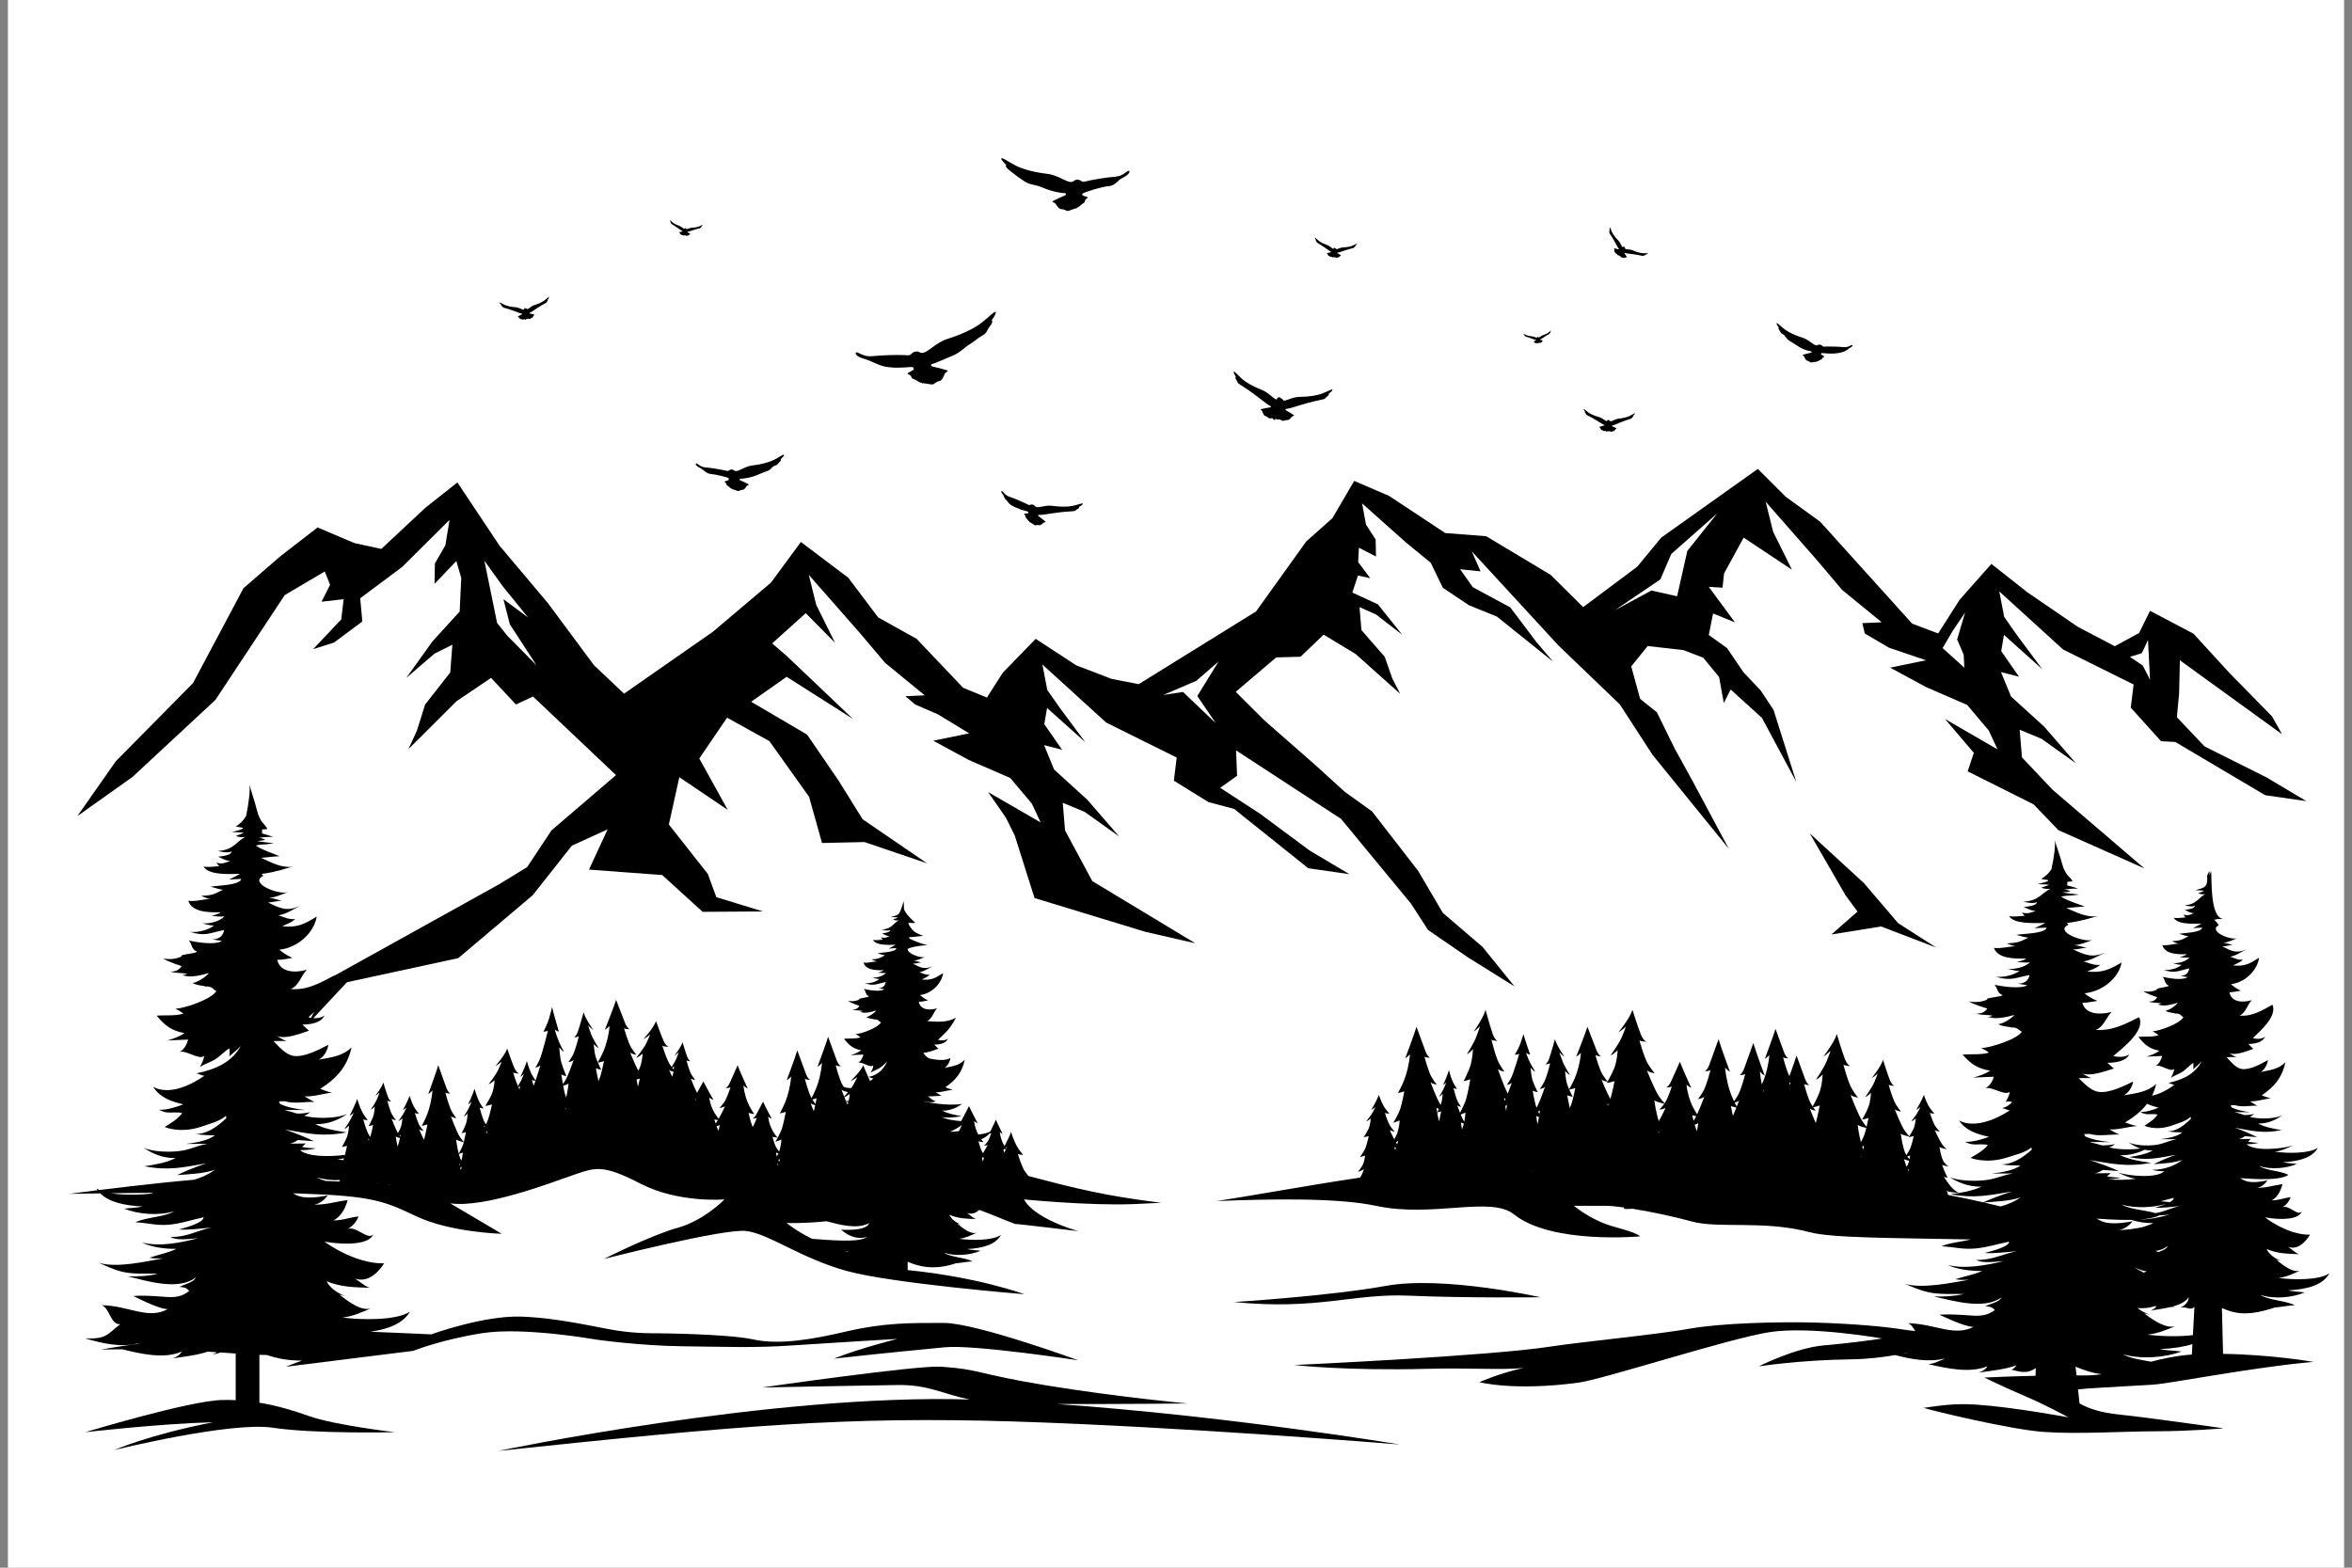 <?xml version="1.0" encoding="utf-8"?>
<!-- Generator: Adobe Illustrator 27.5.0, SVG Export Plug-In . SVG Version: 6.00 Build 0)  -->
<svg version="1.1" xmlns="http://www.w3.org/2000/svg" xmlns:xlink="http://www.w3.org/1999/xlink" x="0px" y="0px"
	 viewBox="0 0 750 500" style="enable-background:new 0 0 750 500;" xml:space="preserve">
<rect x="0" y="0" width="750" height="500" fill="#808080" stroke="none"/>
<g id="BACKGROUND">
	<rect x="2.522" style="fill:#FFFFFF;" width="744.956" height="500"/>
</g>
<g id="OBJECTS">
	<g>
		<path d="M722.798,247.976l-19.796-9.9l-8.843-9.321l0.717-7.648l0.239-10.516l32.57,23.58l-3.19-5.694l-13.36-13.616
			l-11.681-12.75l-13.846-7.301l-3.511,7.093l-7.735,4.202l-11.775-6.173l-16.11-11.034l-11.476-9.048l-10.081,11.394l-6.882,10.787
			l-8.287-3.125l-13.044-14.451l-16.281-18.048l-10.986-7.965l-8.901-8.893l-30.81,21.918l-7.636,9.27l-17.256,12.898
			l-10.373-10.289l-20.55-12.32l-13.05-1.011l-17.892-11.83l-11.145-4.801l-6.962,11.9l-8.322,7.394l-16.012,22.336l-37.419,23.199
			l-8.641-1.691l-11.271-4.311l-12.94-8.458l-10.487,10.801l-5.057,7.927l-7.598-3.12l-14.822-15.608l-12.265-6.838l-9.52-12.635
			l-15.118-11.42l-9.557,12.975l-18.486,15.644L199,221.238l-9.586-9.07l-14.743-19.864l-15.362-18.236l-13.452-20.201
			l-10.244,8.108l-14.021,13.099l-8.577-1.871l-11.742-4.978l-12.05,9.327l-11.593,10.068l-16.075,30.246l-24.599,24.9
			l-12.292,17.53l17.54-12.456l26.47-24.581l22.133-33.465l12.763-7.53l1.689,4.256l-2.715,5.393l7.039-0.805l-0.761,6.44
			l-8.975,9.503l6.676-2.119l9.013-6.71l-0.668-7.416l13.358-9.963l15.126-15.027l-1.335,8.122l-3.338,5.754l-0.109,6.523
			l6.953-7.276l1.558,5.399l-0.5,10.706l-8.679,9.535l-8.346,11.635l9.013-7.751l5.675-2.825l-0.668,8.828l-8.012,10.241
			l-2.632,8.353l-2.696,5.877l15.343-15.29l11.016-7.434l7.941,8.48l5.431-2.545l26.464,25.07l-20.579,17.63l-7.739,11.7
			l-8.885,5.442l-41.112,22.826l-11.933,6.625l-8.162,15.329l12.634-13.506l16.842-3.646l18.663-4.04l6.693-5.661l17.017-14.392
			l12.483-15.799l11.407-5.205l-5.944,12.832l23.351,1.735l6.667,6.069l6.22,5.662l19.248-0.117l-14.874-4.554l-2.717-7.414
			l-0.295-0.374l-12.126-15.393l3.339-15.09l6.574,4.441l8.856,5.983l-9.067-16.395l8.862-13.011l13.494,7.48l12.656,17.759
			l4.12,14.734l13.567-0.302l19.93,6.786l-20.557-14.067l-7.577-12.198l-10.119-14.795l-17.837-10.472l11.31-7.96l21.152,13.437
			l-21.078-20.048l-4.687-4.04l10.716-9.644l9.322,9.431l-5.995-12.114l-2.36-9.538l16.235,18.486l8.114,9.595l12.627,10.346
			l-6.169,0.29l3.147,2.647l7.261,3.144l9.915,6.041l-11.438,2.351l11.343,6.148l13.188,5.727l6.896,8.174l2.81,6.019l-16.745-9.683
			l5.663,8.161l2.814,5.648l6.321,19.979l35.262,10.76l16.003,3.671l-32.841-19.826l-8.697-16.167l-0.724-8.816l6.956,2.889
			l11.01,7.845l-10.145-11.712l-10.58-9.62l-3.201-7.784l5.738,1.467l-5.663-8.161l0.88-5.173l12.209,10.943l-8.099-10.901
			l-4.046-5.782l-1.553-8.12l20.345,18.528l1.074,0.533l21.409,10.617l-0.905,7.391l11.023,6.806l8.196,2.196l14.695,11.762
			l8.934,7.151l13.133,1.894l-12.358-7.348l-0.301-0.179l-15.899-11.788l-12.651-8.232l5.386-3.822l-0.32-8.107l33.462,21.831
			l10.93,13.244l11.339,13.74l5.472,8.443l12.711,8.741l14.878,9.282l-10.209-12.625l-12.65-10.83l-6.725-11.454l-1.12-1.907
			l-1.664-2.148l-2.92-3.77l-10.15-13.104l-1.963-1.408l-6.707-4.811l-9.254-8.412l-16.353-14.351l-9.183-9.147l12.91-10.975
			l7.772-0.22l7.35-7.043l10.196,6.174l14.2,12.699l-2.495-4.881l-2.436-6.938l-7.415-8.506l-0.618-7.332l5.252,2.346l8.342,6.437
			l-7.724-9.664l-8.163-3.758l1.808-5.434l3.916,0.858l-3.869-5.145l0.254-4.578l5.437,2.806l-0.101-5.418l-3.09-4.779l-1.236-6.746
			l14,12.481l7.873,6.437l3.872,7.997l8.342,5.573l8.911,3.618l9.122,7.323l8.814,7.076l-5.304-6.219l-1.183-1.57l-7.202-9.557
			l-11.927-6.423l-4.064-5.731l6.515,0.669l-2.802-6.395l23.983,26.059l3.648,3.964l19.566,18.789l2.113,3.254l8.363,12.879
			l24.3,29.927l-11.511-21.528l-5.685-10.319l-5.736-11.666l-5.347-4.297l-2.837-10.354l5.248-6.493l11.341,1.282l6.372,2.44
			l5.058,6.158l1.504,8.302l2.187-4.312l9.969,9.039l10.963,20.443l-7.262-22.993l-4.092-6.184l-5.477-5.783l-5.234-7.713
			l-5.848-4.197l1.376-6.878l6.972,2.855l-8.348-11.34l4.388,0.272l0.481-4.519l6.253-11.448l15.387,10.22l-5.995-12.114
			l-2.36-9.537l16.235,18.486l8.114,9.596l12.627,10.346l-6.169,0.29l0.785,3.283l7.759,4.555l11.778,3.995l-11.438,2.351
			l11.343,6.148l13.188,5.727l6.896,8.174l2.81,6.019l-16.745-9.683l9.185,10.782l-1.972,5.906l21.04,10.531l7.89,8.219
			l27.426,12.21l-29.293-25.104l-9.75-10.316l-0.724-8.816l6.956,2.889l11.01,7.844l-10.145-11.712l-10.58-9.62l-3.201-7.784
			l5.738,1.467l-5.664-8.161l0.88-5.173l12.209,10.943l-8.099-10.901l-4.046-5.782l-1.553-8.12l20.345,18.528l22.483,11.15
			l-0.905,7.391l9.664,10.71l4.541,0.239l28.643,16.967l13.133,1.894L722.798,247.976z M161.754,202.735l-3.243-4.053l-4.054-19.863
			l5.81,8.107l8.107,9.999l-7.837-5.81l2.027,7.972l8.513,13.107L161.754,202.735z M385.717,227.746l1.981,2.908l-2.548-2.425
			l-7.914-7.534l-6.28,0.956l10.513-4.505l4.856-4.202l2.244-1.942l-1.597,2.586l-5.183,8.393L385.717,227.746z M538.049,175.717
			l-2.22,9.856l-1.036,4.601l-4.64-1.043l-3.542-0.797l-11.692,6.308l14.53-9.837l3.474-8.106l14.68-12.969L538.049,175.717z
			 M626.166,208.788l0.231,4.162l-6.937-6.243l3.237-5.549l3.931-5.78l-2.543,8.555L626.166,208.788z M683.303,212.294l-4.104-2.803
			l3.775-1.168l1.97-4.205l0.656,12.693L683.303,212.294z"/>
		<polygon points="594.319,281.61 577.103,265.807 588.501,285.555 592.317,290.733 587.704,294.788 584.005,298.04 599.82,295.491 
			617.447,302.227 605.269,294.432 		"/>
	</g>
	<g>
		<path d="M246.754,146.692c-1.561,0.777-4.176,1.461-6.764,1.752c-2.588,0.292-4.371,2.018-5.492,1.778
			c-0.016-0.004-0.031-0.008-0.047-0.012c-0.138-0.031-0.219-0.07-0.276-0.11c-0.005,0.002-0.007-0.004-0.01-0.006
			c-0.165-0.111-0.168-0.237-0.55-0.315c-0.546-0.11-0.8,0.009-1.2,0.274c-0.029,0.019-0.055,0.036-0.081,0.051
			c-0.007,0.004-0.013,0.007-0.019,0.011c-0.021,0.012-0.041,0.023-0.06,0.032c-0.005,0.002-0.009,0.005-0.014,0.007
			c-0.151,0.071-0.276,0.069-0.537,0.013c-0.043-0.009-0.092-0.02-0.144-0.032c-0.183-0.043-0.42-0.103-0.749-0.178
			c-1.179-0.271-4.092-0.743-5.825-0.872c-1.735-0.126-2.537-1.298-2.944-1.297c-0.407,0.001-0.095,0.722,0.601,1.134
			c0.261,0.155,0.578,0.353,0.98,0.548c0.657,0.32,1.676,1.577,2.885,1.679c1.935,0.164,5.137,1.032,5.565,1.229
			c0.427,0.191,0.196-0.013,0.27,0.323c0.078,0.338,0.086,0.453-0.67,0.667c-0.758,0.217-0.793,0.273-0.324,0.598
			c0.471,0.33,0.077,0.634,0.62,0.928c0.525,0.284,0.855,0.806,1.437,1.039c-0.007,0.084,0.207,0.188,0.22,0.087
			c0.353,0.134,1.478,0.531,1.59,0.556c0.591,0.134,0.824-0.363,1.519-0.357c0.697,0.01,1.086-0.848,1.344-1.186
			c0.255-0.34,1.01-0.372,0.546-0.624c-0.465-0.251-2.172-1.065-2.574-1.212c-0.401-0.142-0.316-0.502,0.133-0.516
			c0.449-0.013,2.835-0.135,5.332-1.214c1.212-0.524,2.347-0.965,3.354-1.331c1.072-0.396,1.352-1.337,2.083-1.569
			c1.421-0.446,0.711-0.424,1.515-1.093c0.804-0.67,0.467-1.002,0.467-1.002s1.043-0.907,1.072-1.368
			C250.039,144.639,248.318,145.917,246.754,146.692z"/>
		<path d="M359.9,54.477c-0.591-0.001-1.755,1.701-4.275,1.883c-2.517,0.188-6.747,0.873-8.458,1.267
			c-0.478,0.109-0.823,0.196-1.089,0.259c-0.076,0.017-0.147,0.033-0.21,0.046c-0.379,0.081-0.561,0.084-0.78-0.019
			c-0.007-0.003-0.013-0.006-0.02-0.01c-0.028-0.014-0.057-0.029-0.087-0.047c-0.009-0.005-0.018-0.01-0.028-0.016
			c-0.037-0.022-0.076-0.046-0.118-0.074c-0.581-0.385-0.95-0.558-1.742-0.398c-0.555,0.114-0.559,0.296-0.798,0.458
			c-0.005,0.003-0.007,0.01-0.015,0.008c-0.084,0.058-0.201,0.115-0.401,0.159c-0.022,0.006-0.045,0.012-0.068,0.017
			c-1.628,0.348-4.216-2.159-7.975-2.582c-3.759-0.423-7.556-1.416-9.822-2.545c-2.271-1.126-4.771-2.982-4.726-2.306
			c0.042,0.67,1.557,1.987,1.557,1.987s-0.489,0.483,0.679,1.455c1.168,0.972,4.885,3.914,6.442,4.49
			c1.462,0.531,2.632,0.514,4.391,1.275c3.627,1.567,6.353,1.779,7.005,1.798c0.652,0.019,0.775,0.543,0.194,0.749
			c-0.584,0.213-3.064,1.395-3.738,1.76c-0.675,0.365,0.422,0.413,0.792,0.906c0.374,0.49,0.94,1.737,1.952,1.722
			c1.01-0.007,1.349,0.714,2.206,0.519c0.162-0.037,1.797-0.614,2.309-0.808c0.019,0.147,0.331-0.005,0.32-0.127
			c0.845-0.338,1.325-1.096,2.087-1.508c0.789-0.427,0.217-0.868,0.901-1.347c0.682-0.472,0.631-0.554-0.47-0.869
			c-1.098-0.31-1.027-0.726-0.408-1.004c0.622-0.285,5.47-1.998,8.281-2.236c1.755-0.148,2.862-1.955,3.817-2.42
			c0.584-0.284,1.044-0.572,1.424-0.796C360.038,55.525,360.491,54.478,359.9,54.477z"/>
		<path d="M219.307,73.938c0.149,0.007,0.74-0.201,1.59-0.495c0.413-0.143,0.798-0.261,1.139-0.357
			c0.363-0.104,0.678-0.182,0.925-0.241c0.48-0.112,0.245-0.122,0.527-0.323c0.282-0.201,0.179-0.319,0.179-0.319
			s0.367-0.274,0.387-0.425c0.022-0.153-0.578,0.227-1.113,0.444c-0.534,0.218-1.414,0.379-2.275,0.412
			c-0.76,0.029-1.34,0.441-1.716,0.464c-0.003-0.1-0.09-0.125-0.227-0.217c-0.144-0.098-0.196-0.192-0.352-0.104
			c-0.074,0.042-0.119,0.123-0.149,0.218c-0.372-0.045-0.821-0.692-1.61-0.96c-0.816-0.278-1.612-0.685-2.061-1.046
			c-0.45-0.362-0.916-0.897-0.939-0.744c-0.023,0.151,0.249,0.518,0.249,0.518s-0.132,0.084,0.08,0.357s-0.016,0.216,0.412,0.461
			c0.22,0.127,0.499,0.292,0.817,0.496c0.299,0.189,0.635,0.413,0.989,0.668c0.73,0.526,1.238,0.894,1.382,0.93
			c0.144,0.036,0.146,0.159,0.006,0.176c-0.14,0.019-0.75,0.161-0.918,0.209c-0.168,0.048,0.074,0.112,0.132,0.24
			c0.059,0.127,0.124,0.432,0.35,0.479c0.225,0.048,0.265,0.225,0.466,0.223c0.021,0,0.15-0.015,0.282-0.032
			c0.039,0.084,0.107,0.152,0.216,0.196c0.153-0.25,0.193-0.045,0.377-0.062c0.025-0.002,0.067-0.02,0.112-0.044
			c0.141,0.062,0.301,0.132,0.325,0.139c0.191,0.059,0.281-0.099,0.51-0.081c0.23,0.021,0.379-0.253,0.473-0.358
			c0.092-0.106,0.343-0.098,0.195-0.192s-0.69-0.405-0.82-0.463C219.122,74.048,219.158,73.931,219.307,73.938z"/>
		<path d="M523.833,80.756c-0.805-0.053-2.01-0.39-3.113-0.877c-0.973-0.43-1.955-0.267-2.442-0.468
			c0.057-0.128-0.037-0.212-0.152-0.412c-0.121-0.211-0.129-0.361-0.379-0.346c-0.119,0.007-0.225,0.081-0.321,0.183
			c-0.44-0.285-0.609-1.373-1.435-2.194c-0.855-0.85-1.607-1.849-1.95-2.579c-0.345-0.731-0.602-1.689-0.725-1.511
			c-0.122,0.176-0.004,0.805-0.004,0.805s-0.218,0.024-0.118,0.498c0.099,0.474-0.152,0.262,0.235,0.832
			c0.199,0.294,0.448,0.672,0.723,1.124c0.26,0.422,0.545,0.908,0.834,1.447c0.596,1.109,1.008,1.883,1.167,2.017
			c0.159,0.134,0.086,0.289-0.1,0.225c-0.188-0.062-1.041-0.258-1.282-0.3s0.024,0.187,0.019,0.383
			c-0.003,0.197-0.109,0.62,0.147,0.817c0.254,0.198,0.196,0.445,0.448,0.566c0.026,0.013,0.198,0.073,0.374,0.133
			c-0.003,0.13,0.041,0.257,0.152,0.378c0.345-0.221,0.27,0.062,0.512,0.153c0.033,0.012,0.097,0.016,0.168,0.014
			c0.139,0.165,0.298,0.35,0.323,0.374c0.205,0.191,0.414,0.047,0.691,0.211c0.276,0.167,0.632-0.086,0.814-0.16
			c0.181-0.076,0.491,0.087,0.364-0.122c-0.127-0.209-0.62-0.932-0.747-1.085c-0.127-0.15-0.009-0.275,0.174-0.175
			c0.183,0.099,1.053,0.201,2.303,0.352c0.607,0.073,1.164,0.161,1.651,0.25c0.521,0.092,0.964,0.186,1.31,0.264
			c0.672,0.153,0.383-0.004,0.861-0.084c0.478-0.08,0.42-0.292,0.42-0.292s0.629-0.119,0.748-0.297
			C525.625,80.701,524.639,80.811,523.833,80.756z"/>
		<path d="M590.585,110.057c-0.357-0.067-1.251,0.828-2.792,0.655c-1.54-0.171-4.17-0.234-5.247-0.189
			c-0.301,0.011-0.519,0.025-0.686,0.033c-0.047,0.002-0.092,0.004-0.132,0.004c-0.238,0.006-0.348-0.013-0.469-0.099
			c-0.004-0.003-0.007-0.005-0.011-0.008c-0.015-0.012-0.031-0.024-0.047-0.038c-0.005-0.004-0.01-0.008-0.015-0.013
			c-0.02-0.018-0.041-0.037-0.063-0.058c-0.307-0.298-0.51-0.444-1.007-0.437c-0.348,0.006-0.37,0.116-0.533,0.186
			c-0.003,0.001-0.006,0.005-0.01,0.003c-0.057,0.026-0.134,0.047-0.26,0.051c-0.014,0.001-0.028,0.002-0.043,0.003
			c-1.021,0.027-2.301-1.778-4.521-2.458c-2.22-0.679-4.4-1.707-5.64-2.643c-1.244-0.935-2.543-2.337-2.592-1.925
			c-0.05,0.409,0.715,1.375,0.715,1.375s-0.35,0.236,0.245,0.955c0.595,0.718-0.024,0.583,1.149,1.206
			c0.602,0.323,1.048,1.467,1.923,1.99c0.822,0.485,1.745,1.058,2.721,1.715c2.012,1.354,3.728,1.578,4.119,1.663
			c0.391,0.085,0.406,0.415,0.032,0.474c-0.376,0.063-2.006,0.496-2.454,0.641c-0.448,0.144,0.208,0.297,0.376,0.636
			c0.171,0.338,0.372,1.154,0.984,1.259c0.61,0.109,0.734,0.583,1.273,0.562c0.102-0.004,1.154-0.168,1.484-0.227
			c-0.005,0.091,0.2,0.034,0.207-0.04c0.548-0.108,0.923-0.512,1.43-0.675c0.524-0.169,0.229-0.499,0.695-0.711
			c0.465-0.208,0.443-0.263-0.186-0.577c-0.628-0.311-0.602-0.41-0.478-0.694c0.12-0.282,3.672,0.61,6.79-0.382
			c1.504-0.479,2.076-1.248,2.33-1.341C590.55,110.705,590.941,110.124,590.585,110.057z"/>
		<path d="M312.75,103.132c-2.292,1.73-6.318,3.628-10.42,4.883c-4.102,1.255-6.466,4.589-8.353,4.54
			c-0.026-0.002-0.052-0.004-0.079-0.005c-0.233-0.008-0.375-0.047-0.481-0.094c-0.008,0.004-0.012-0.004-0.018-0.006
			c-0.301-0.13-0.343-0.332-0.985-0.344c-0.917-0.013-1.293,0.256-1.86,0.807c-0.041,0.039-0.079,0.074-0.116,0.107
			c-0.009,0.008-0.018,0.016-0.028,0.024c-0.03,0.026-0.059,0.049-0.087,0.071c-0.007,0.005-0.014,0.01-0.021,0.015
			c-0.223,0.16-0.426,0.196-0.866,0.184c-0.073-0.001-0.156-0.004-0.243-0.008c-0.309-0.015-0.712-0.04-1.267-0.062
			c-1.991-0.083-6.849,0.035-9.694,0.35c-2.847,0.321-4.499-1.334-5.158-1.209c-0.659,0.124,0.065,1.198,1.317,1.654
			c0.469,0.171,1.043,0.396,1.753,0.591c1.161,0.32,3.827,1.792,5.776,2.233c4.295,0.972,9.097-0.163,9.319,0.359
			c0.228,0.524,0.276,0.707-0.883,1.282c-1.162,0.581-1.202,0.683-0.343,1.066c0.862,0.392,0.316,1.003,1.285,1.314
			c0.936,0.301,1.629,1.047,2.641,1.247c0.013,0.138,0.393,0.242,0.383,0.074c0.612,0.11,2.554,0.413,2.742,0.42
			c0.996,0.038,1.224-0.836,2.352-1.038c1.131-0.194,1.502-1.702,1.818-2.326c0.309-0.627,1.523-0.909,0.694-1.175
			c-0.829-0.267-3.839-1.067-4.534-1.183c-0.692-0.108-0.664-0.718,0.06-0.875c0.723-0.157,2.288-0.898,6.424-2.621
			c2.265-0.944,3.719-2.643,5.238-3.539c1.615-0.966,2.615-1.999,3.728-2.596c2.166-1.152,1.822-2.064,2.922-3.391
			c1.099-1.327,0.453-1.764,0.453-1.764s1.415-1.784,1.322-2.54C317.448,98.815,315.048,101.404,312.75,103.132z"/>
		<path d="M342.059,161.351c-1.552,0.328-4.043,0.329-6.438-0.011c-2.396-0.34-4.319,0.777-5.291,0.306
			c-0.013-0.007-0.027-0.014-0.04-0.021c-0.12-0.059-0.185-0.112-0.231-0.161c-0.005,0-0.006-0.005-0.008-0.007
			c-0.129-0.137-0.11-0.249-0.441-0.406c-0.474-0.224-0.726-0.177-1.136-0.035c-0.029,0.01-0.057,0.019-0.083,0.027
			c-0.007,0.002-0.013,0.004-0.019,0.005c-0.021,0.006-0.041,0.011-0.06,0.015c-0.005,0.001-0.009,0.002-0.014,0.003
			c-0.149,0.028-0.263-0.003-0.489-0.113c-0.038-0.018-0.08-0.039-0.125-0.061c-0.158-0.081-0.362-0.189-0.647-0.331
			c-1.019-0.513-3.571-1.605-5.117-2.12c-1.548-0.513-2.064-1.737-2.432-1.83c-0.368-0.094-0.215,0.618,0.341,1.144
			c0.209,0.197,0.467,1.231,0.796,1.497c0.538,0.436,0.93,1.33,1.909,1.909c1.534,0.908,2.307,0.954,2.66,1.228
			c0.352,0.268,2.732,0.643,2.739,0.958c0.01,0.318-0.003,0.421-0.727,0.436c-0.725,0.017-0.767,0.059-0.4,0.455
			c0.367,0.401-0.044,0.579,0.395,0.966c0.424,0.373,0.63,0.913,1.115,1.253c-0.022,0.073,0.154,0.215,0.184,0.128
			c0.295,0.2,1.243,0.813,1.34,0.861c0.51,0.255,0.811-0.131,1.44,0.035c0.629,0.17,1.136-0.5,1.43-0.74
			c0.291-0.242,0.981-0.096,0.606-0.427c-0.376-0.331-1.775-1.446-2.113-1.67c-0.337-0.218-0.196-0.518,0.213-0.426
			c0.409,0.092,2.116-0.178,4.571-0.556c1.191-0.184,2.299-0.313,3.276-0.404c1.041-0.103,1.938-0.159,2.641-0.196
			c1.367-0.067,0.72-0.211,1.568-0.619c0.848-0.407,0.603-0.78,0.603-0.78s1.107-0.563,1.216-0.965
			C345.402,160.291,343.614,161.026,342.059,161.351z"/>
		<path d="M173.624,95.81c-0.693,0.523-1.912,1.098-3.153,1.478c-1.095,0.335-1.781,1.159-2.319,1.338
			c-0.044-0.144-0.18-0.146-0.414-0.229c-0.247-0.087-0.36-0.203-0.552-0.015c-0.092,0.09-0.126,0.224-0.133,0.375
			c-0.558,0.077-1.463-0.69-2.714-0.776c-1.295-0.09-2.611-0.374-3.405-0.728c-0.795-0.352-1.679-0.952-1.654-0.721
			c0.024,0.229,0.563,0.658,0.563,0.658s-0.161,0.173,0.254,0.489c0.415,0.316,0.061,0.32,0.778,0.512
			c0.369,0.1,0.838,0.232,1.38,0.406c0.509,0.16,1.084,0.356,1.698,0.591c1.266,0.484,2.147,0.824,2.37,0.821
			c0.224-0.003,0.274,0.175,0.077,0.254c-0.197,0.082-1.029,0.523-1.255,0.658c-0.226,0.135,0.151,0.136,0.285,0.299
			c0.136,0.163,0.348,0.582,0.695,0.562c0.346-0.017,0.473,0.225,0.764,0.145c0.03-0.008,0.213-0.08,0.399-0.155
			c0.089,0.107,0.215,0.18,0.39,0.201c0.125-0.423,0.264-0.14,0.525-0.236c0.035-0.013,0.09-0.056,0.147-0.107
			c0.229,0.036,0.49,0.075,0.527,0.077c0.301,0.012,0.37-0.253,0.711-0.314c0.342-0.059,0.455-0.515,0.55-0.704
			c0.094-0.189,0.461-0.275,0.21-0.355c-0.251-0.08-1.162-0.323-1.372-0.358c-0.209-0.033-0.201-0.217,0.018-0.265
			c0.219-0.048,1-0.578,2.124-1.335c0.545-0.368,1.061-0.688,1.521-0.959c0.489-0.292,0.916-0.527,1.253-0.707
			c0.656-0.349,0.31-0.273,0.642-0.674c0.333-0.402,0.137-0.534,0.137-0.534s0.428-0.54,0.4-0.769
			C175.045,94.504,174.319,95.288,173.624,95.81z"/>
		<path d="M493.756,106.087c-0.385,0.29-1.061,0.609-1.75,0.82c-0.608,0.186-0.988,0.643-1.287,0.743
			c-0.024-0.08-0.1-0.081-0.23-0.127c-0.137-0.048-0.2-0.113-0.306-0.008c-0.051,0.05-0.07,0.125-0.074,0.208
			c-0.31,0.043-0.812-0.383-1.506-0.431c-0.719-0.05-1.449-0.208-1.89-0.404c-0.441-0.196-0.932-0.528-0.918-0.4
			c0.013,0.127,0.313,0.366,0.313,0.366s-0.089,0.096,0.141,0.271c0.23,0.175,0.034,0.178,0.432,0.284
			c0.205,0.055,0.465,0.129,0.766,0.226c0.283,0.089,0.602,0.197,0.943,0.328c0.703,0.269,1.192,0.457,1.316,0.456
			c0.124-0.002,0.152,0.097,0.043,0.141c-0.109,0.045-0.572,0.291-0.697,0.366c-0.126,0.075,0.084,0.075,0.158,0.166
			c0.075,0.09,0.193,0.323,0.386,0.312c0.192-0.01,0.263,0.125,0.424,0.081c0.017-0.005,0.118-0.044,0.221-0.086
			c0.049,0.06,0.119,0.1,0.217,0.112c0.07-0.235,0.146-0.078,0.292-0.131c0.02-0.007,0.05-0.031,0.081-0.06
			c0.127,0.02,0.272,0.042,0.292,0.043c0.167,0.006,0.206-0.141,0.395-0.174c0.19-0.033,0.252-0.286,0.305-0.391
			c0.052-0.105,0.256-0.153,0.117-0.198c-0.139-0.045-0.645-0.179-0.762-0.199c-0.116-0.018-0.111-0.121,0.01-0.147
			c0.122-0.027,0.555-0.321,1.179-0.741c0.303-0.204,0.589-0.382,0.844-0.532c0.271-0.162,0.509-0.293,0.696-0.393
			c0.364-0.193,0.172-0.151,0.356-0.374c0.185-0.223,0.076-0.296,0.076-0.296s0.238-0.3,0.222-0.427
			C494.545,105.362,494.142,105.796,493.756,106.087z"/>
		<path d="M421.486,125.56c-1.643,0.605-4.327,1.002-6.941,1.011c-2.307,0.008-4.109,1.197-5.252,1.229
			c0-0.303-0.261-0.387-0.665-0.682c-0.426-0.311-0.576-0.602-1.055-0.35c-0.229,0.12-0.373,0.36-0.476,0.646
			c-1.122-0.176-2.419-2.183-4.781-3.079c-2.445-0.927-4.818-2.243-6.142-3.388c-1.328-1.143-2.684-2.814-2.77-2.355
			c-0.087,0.456,0.702,1.598,0.702,1.598s-0.41,0.24,0.205,1.091c0.616,0.851-0.07,0.653,1.202,1.441
			c0.653,0.407,1.482,0.936,2.425,1.588c0.888,0.606,1.883,1.317,2.931,2.129c2.16,1.671,3.66,2.84,4.094,2.964
			c0.433,0.125,0.426,0.496,0.001,0.534c-0.427,0.043-2.29,0.409-2.805,0.538c-0.515,0.129,0.212,0.349,0.375,0.743
			c0.167,0.392,0.332,1.324,1.012,1.487c0.678,0.168,0.781,0.71,1.389,0.726c0.063,0.002,0.457-0.03,0.859-0.066
			c0.109,0.259,0.308,0.473,0.635,0.616c0.489-0.742,0.59-0.115,1.15-0.149c0.076-0.005,0.205-0.055,0.345-0.121
			c0.421,0.204,0.9,0.431,0.971,0.455c0.575,0.198,0.862-0.272,1.555-0.191c0.694,0.087,1.177-0.728,1.471-1.037
			c0.291-0.311,1.049-0.262,0.612-0.563c-0.436-0.302-2.052-1.3-2.437-1.49c-0.385-0.185-0.26-0.536,0.189-0.5
			c0.45,0.036,2.264-0.531,4.874-1.336c1.266-0.391,2.448-0.708,3.492-0.963c1.113-0.279,2.074-0.482,2.829-0.634
			c1.467-0.29,0.755-0.346,1.631-0.926c0.875-0.58,0.576-0.949,0.576-0.949s1.14-0.792,1.219-1.249
			C424.988,123.869,423.131,124.957,421.486,125.56z"/>
		<path d="M519.664,132.666c-0.808,0.39-2.158,0.726-3.492,0.861c-1.177,0.118-2.038,0.814-2.619,0.887
			c-0.015-0.155-0.152-0.184-0.373-0.315c-0.233-0.138-0.323-0.279-0.556-0.127c-0.111,0.073-0.173,0.202-0.211,0.353
			c-0.581-0.034-1.343-0.994-2.593-1.334c-1.294-0.352-2.57-0.906-3.303-1.424c-0.734-0.518-1.509-1.303-1.53-1.064
			c-0.022,0.237,0.438,0.781,0.438,0.781s-0.198,0.143,0.159,0.547c0.356,0.404-0.003,0.337,0.685,0.676
			c0.354,0.176,0.802,0.404,1.316,0.69c0.483,0.265,1.026,0.579,1.602,0.941c1.185,0.746,2.008,1.268,2.236,1.31
			c0.227,0.042,0.242,0.232,0.027,0.273c-0.216,0.043-1.149,0.322-1.405,0.414c-0.256,0.091,0.125,0.168,0.228,0.36
			c0.104,0.192,0.235,0.66,0.59,0.709c0.354,0.052,0.434,0.323,0.745,0.302c0.032-0.002,0.232-0.038,0.435-0.076
			c0.069,0.127,0.181,0.226,0.355,0.283c0.213-0.403,0.295-0.088,0.58-0.133c0.039-0.006,0.102-0.038,0.17-0.079
			c0.225,0.083,0.481,0.175,0.518,0.184c0.303,0.073,0.426-0.182,0.784-0.175c0.359,0.01,0.565-0.43,0.699-0.602
			c0.133-0.173,0.522-0.186,0.284-0.318c-0.238-0.132-1.112-0.562-1.318-0.64c-0.205-0.075-0.159-0.26,0.072-0.264
			c0.231-0.004,1.129-0.383,2.421-0.923c0.627-0.262,1.214-0.483,1.735-0.665c0.554-0.198,1.035-0.349,1.412-0.464
			c0.734-0.221,0.369-0.214,0.787-0.554c0.418-0.34,0.247-0.513,0.247-0.513s0.543-0.46,0.56-0.698
			C521.367,131.629,520.473,132.276,519.664,132.666z"/>
		<path d="M431.267,78.369c-0.685,0.28-1.814,0.487-2.92,0.529c-0.975,0.037-1.72,0.565-2.202,0.596
			c-0.004-0.128-0.116-0.16-0.291-0.279c-0.185-0.125-0.252-0.246-0.451-0.133c-0.095,0.054-0.153,0.157-0.192,0.28
			c-0.477-0.058-1.054-0.887-2.066-1.232c-1.047-0.357-2.069-0.878-2.646-1.343c-0.578-0.464-1.176-1.151-1.205-0.955
			c-0.03,0.194,0.32,0.665,0.32,0.665s-0.17,0.107,0.102,0.458c0.273,0.351-0.02,0.277,0.529,0.592
			c0.282,0.163,0.64,0.374,1.048,0.636c0.384,0.243,0.815,0.53,1.27,0.858c0.938,0.675,1.588,1.147,1.773,1.194
			c0.185,0.046,0.187,0.204,0.008,0.226c-0.18,0.024-0.962,0.206-1.178,0.268c-0.216,0.062,0.095,0.144,0.169,0.308
			c0.076,0.164,0.16,0.555,0.449,0.614c0.289,0.061,0.34,0.289,0.598,0.287c0.027,0,0.193-0.019,0.362-0.04
			c0.05,0.108,0.137,0.196,0.277,0.251c0.196-0.321,0.248-0.057,0.484-0.08c0.032-0.003,0.086-0.026,0.144-0.056
			c0.181,0.08,0.387,0.169,0.417,0.178c0.246,0.075,0.361-0.128,0.655-0.104c0.295,0.026,0.487-0.325,0.607-0.46
			c0.118-0.136,0.44-0.126,0.251-0.247s-0.886-0.52-1.052-0.595c-0.165-0.073-0.118-0.223,0.073-0.214
			c0.191,0.009,0.95-0.257,2.041-0.635c0.53-0.184,1.025-0.335,1.462-0.458c0.466-0.134,0.87-0.234,1.187-0.309
			c0.616-0.144,0.315-0.157,0.676-0.415c0.362-0.258,0.23-0.41,0.23-0.41s0.47-0.351,0.497-0.546
			C432.723,77.603,431.954,78.09,431.267,78.369z"/>
	</g>
	<g>
		<path d="M742.818,406.103c-3.298,2.277-11.607,2.133-16.274,1.482c2.484-0.243,4.918-1.422,6.83-2.318
			c-2.125,0.666-4.941-1.311-7.503-3.523c0.443,0.108,0.887,0.229,1.332,0.369c-1.815-0.781-3.547-1.931-4.443-3.767
			c3.521,1.522,6.744,1.539,10.476,1.659c-1.039-0.162-2.44-1.572-3.616-2.336c4.062,1.505,6.971-3.877,6.971-3.877
			c-7.204,0.13-14.348-5.534-14.348-5.534c5.631,1.005,10.823,0.592,11.759-1.842c-1.363,1.568-4.085-2.239-6.158-1.37
			c1.192-0.732,2.141-1.879,2.6-3.2c-2.037,0.19-3.939,1.057-6.037,0.984c1.877-0.912,2.965-3.288,3.418-5.154
			c-2.671,0.326-5.393,1.273-8.098,1.14c1.359-0.158,2.546-1.214,3.315-2.354c-6.926,1.516-7.971-0.538-8.739-0.713
			c0.588-0.055,12.081,1.286,15.439-1.043c-2.387-1.292-7.045-1.301-9.336-2.825c3.819,1.25,8.676,0.757,12.022-0.639
			c-1.421-0.229-3.07-0.214-4.422-0.561c5.507-0.3,9.404-1.566,11.127-4.618c-2.796,1.931-9.843,1.809-13.8,1.257
			c2.106-0.205,4.17-1.206,5.792-1.965c-3.403,1.066-12.132,1.98-14.771-0.418c1.335,0.003,2.681-0.092,3.873-0.47
			c-1.188,0.009-2.313-0.121-3.38-0.339c0.301-0.273,0.601-0.562,0.901-0.887c-1.239,0.045-2.48,0.026-3.719,0.036
			c-0.024-0.01-0.049-0.019-0.074-0.029c0.706-0.1,1.313-0.468,1.899-0.881c1.266,0.124,2.555,0.203,3.863,0.311
			c-2.076-1.074-4.61-2.129-7.027-2.998c5.642,1.026,9.03,1.938,14.872,0.744c-2.837-0.46-5.338-0.93-7.513-2.094
			c3.316,0.074,5.739-1.25,7.695-2.595c-2.152,0.973-5.571,1.145-8.289,0.851c-0.783-0.085-1.463-0.232-2.101-0.407
			c0.526-0.196,1.013-0.488,1.422-0.903c-1.118,0.264-2.205,0.391-3.196,0.337c-0.828-0.288-1.674-0.577-2.654-0.802
			c-0.05-0.034-0.098-0.07-0.146-0.106c1.62,0.028,3.242,0.012,4.863,0.021c-2.141-0.234-4.474-0.708-6.087-1.578
			c-0.087-0.194-0.164-0.4-0.23-0.621c0.456-0.007,0.911-0.021,1.365-0.045c2.254,0.721,4.577,0.114,7.178,0.162
			c-0.889-0.325-1.656-1.006-2.435-1.392c2.265,0.12,4.438-0.757,6.666-0.925c-0.988-0.23-1.941-0.639-2.874-0.987
			c3.95-2.688,6.477-5.598,7.549-10.568c-2.209,2.229-4.722,2.505-7.852,3.113c1.233-0.729,2.122-2.454,2.25-3.772
			c-2.164,1.192-5.887,3.299-8.462,2.802c-1.815-0.351-3.502-2.421-4.719-3.75c1.047-0.041,2.11-0.031,3.164-0.01
			c-1.042-0.308-1.762-1.062-2.71-1.455c2.217,1.233,5.923-0.451,8.102-1.19c-0.534-0.385-1.167-1.174-1.609-1.566
			c1.808,0.02,4.536-0.361,5.311-2.318c-0.984,0.841-2.68,0.825-3.857,0.461c2.337-2.283,7.834-6.98,6.236-10.65
			c-3.399,1.876-6.439,3.806-10.494,3.473c1.964-0.809,2.465-3.411,3.879-4.921c-2.764,0.843-6.421,0.763-7.12-2.532
			c1.265,0.044,2.42-0.311,3.632-0.49c-1.108-0.553-2.247-1.219-3.122-2.094c4.175-0.407,8.342-4.124,8.978-8.436
			c-2.988,1.954-4.662,2.875-8.325,2.462c0.962-0.457,2.329-0.957,3.155-1.847c-1.367,0.243-2.798-0.506-4.033-0.932
			c1.952-0.323,3.536-1.578,5.236-2.374c-3.266,1.45-4.771,0.643-7.805-0.931c1.164,0.065,2.222-0.39,3.355-0.448
			c-1.051-0.184-2.022-0.637-3.084-0.706c1.574-0.081,3.086-0.861,4.497-1.434c-2.17,0.755-9.409-2.312-5.845-4.163
			c-0.461-0.594-0.852-1.26-1.474-1.704c0.925-0.32,1.931-0.235,2.894-0.288c-4.35-0.375-3.591-13.109-3.896-15.255
			c-0.185,0.355-0.344,0.873-0.477,1.483c0.002-0.954,0.003-1.483,0.003-1.483s-0.8,1.186-0.802,1.75
			c0.106,0.97,0.216,2.399-0.766,3.236c-0.767,0.654-2.127,0.803-3.009,1.117c0.906,0.045,2.022,0.027,2.841,0.185
			c-0.574,0.302-1.275,0.504-1.889,0.771c0.614,0.338,1.486,0.422,2.276,0.296c-2.134,0.986-2.716,3.336-6.632,3.556
			c0.529,0.14,2.492,0.67,3.306,0.101c-0.085,1.008-2.099,1.209-3.23,1.363c0.966,0.4,1.712,1.056,2.947,1.05
			c-1.442,0.561-1.776,0.849-3.406,0.496c0.236,0.204,0.416,0.636,0.735,0.865c-1.23,0.1-2.619,0.296-3.794,0.12
			c1.257,2.128,5.679,1.914,8.782,1.841c-0.87,0.504-1.73,1.019-2.663,1.461c0.983-0.08,1.977-0.145,2.958-0.171
			c-0.257,1.639-5.859,1.662-7.351,1.976c0.961,0.261,1.861,0.643,2.931,0.774c-2.222,1.247-2.615,1.409-5.22,1.585
			c0.72,0.27,1.345,0.675,2.179,0.78c-1.793,0.046-3.509,0.703-5.286,0.451c0.878,2.808,4.471,3.024,7.801,2.913
			c-0.514,0.515-1.494,0.681-2.265,1.033c1.15-0.126,2.172,0.255,3.213-0.016c-1.289,1.433-3.955,2.094-5.963,1.759
			c1.089,0.063,2.129,0.689,3.41,0.588c-1.276,1.183-3.985,1.867-5.783,1.638c3.682,1.249,4.794,0.242,8.197-0.46
			c-0.23,1.521-1.186,2.354-2.829,2.366c0.669,0.17,1.567,0.262,2.307,0.419c-1.674,1.13-6.143,0.312-7.968-0.111
			c0.805,0.813,0.607,2.202,1.764,2.702c1.171,0.506-4.506,0.866-3.469,1.319c-1.295,0.734-3.063,0.846-4.449,0.546
			c1.056,0.824,4.421,1.941,4.421,1.941s-0.802,1.641-2.688,1.341c0.907,0.574,3.034,0.264,4.089,0.693
			c-1.066,0.112-0.16,0.167-1.366,0.3c0.979,0.025,1.739,0.956,6.534-0.574c-0.625,0.918-2.723,2.413-3.926,2.536
			c1.089,0.767,3.45,0.729,2.891,0.911c1.908-0.159,1.967,0.708,2.834,1.171c-1.249,2.101-7.494,4.35-9.837,4.494
			c0.669,0.331,1.346,0.742,1.881,1.24c-2.01,0.658-4.324,0.336-6.395,0.518c1.94,2.553,3.651,3.882,6.691,4.433
			c-1.186,0.882-2.694,1.461-4.114,1.897c0.759-0.074,3.542-0.157,4.984-0.237c-0.283,1.173-0.919,2.492-2.079,3.183
			c1.518-0.642,4.726,2.149,5.911,0.967c-0.038,0.967-0.549,1.896-0.987,2.816c1.088-0.746,2.355-1.129,3.468-1.806
			c1.349-0.82,2.375-2.207,3.64-2.935c0.004,0.665,0.103,1.371-0.048,2.041c0.957-0.859,1.951-1.695,2.773-2.644
			c-2.134,3.987-5.686,5.892-10.702,6.985c0.571,0.095,1.271,0.535,1.908,0.634c-2.858,2.064-5.21,3.051-7.102,3.432
			c0.55-1.129,1.001-2.355,1.335-3.725c-2.909,2.59-6.219,2.91-10.342,3.617c1.624-0.846,2.794-2.852,2.963-4.382
			c-2.85,1.384-7.754,3.834-11.144,3.255c-2.391-0.408-4.613-2.813-6.215-4.357c1.379-0.048,2.78-0.036,4.167-0.011
			c-1.373-0.358-2.32-1.234-3.569-1.691c2.919,1.432,7.8-0.523,10.67-1.383c-0.703-0.448-1.537-1.364-2.119-1.819
			c2.38,0.023,5.974-0.419,6.994-2.694c-1.296,0.978-3.529,0.959-5.079,0.536c3.078-2.652,10.317-8.11,8.213-12.375
			c-4.477,2.18-8.48,4.423-13.821,4.035c2.587-0.939,3.247-3.963,5.109-5.717c-3.64,0.979-8.456,0.887-9.378-2.942
			c1.666,0.051,3.188-0.362,4.784-0.57c-1.459-0.643-2.959-1.416-4.112-2.433c5.499-0.473,10.987-4.791,11.824-9.802
			c-3.936,2.27-6.14,3.341-10.965,2.86c1.268-0.531,3.068-1.112,4.155-2.146c-1.8,0.282-3.685-0.588-5.311-1.084
			c2.57-0.375,4.657-1.834,6.895-2.758c-4.301,1.685-6.283,0.748-10.279-1.082c1.532,0.076,2.926-0.453,4.418-0.52
			c-1.384-0.214-2.663-0.739-4.062-0.82c2.073-0.095,4.065-1,5.923-1.667c-2.858,0.877-12.392-2.686-7.698-4.837
			c-0.167-0.19-0.327-0.385-0.488-0.58c1.972-0.188,4.011-0.652,5.82-1.075c1.36-0.318,2.754-0.857,4.135-1.038
			c-3.862,0.405-6.752-1.22-10.13-2.63c1.928-0.144,3.89-0.414,5.828-0.485c-2.505-0.999-5.192-1.72-7.495-3.111
			c0.914-0.401,2.36-0.317,3.358-0.43c0.777-0.088,1.551-0.199,2.327-0.294c-1.757-0.23-3.565-0.326-5.299-0.666
			c0.827-0.077,1.801-0.146,2.599-0.342c-0.565-0.275-1.434-0.59-2.11-0.603c1.487-0.188,3.03-0.313,4.534-0.26
			c-1.121-0.453-2.313-0.706-3.479-1.043c0.009-0.415,0.036-0.802,0.053-1.182c0.566-0.004,1.118-0.038,1.634-0.128
			c-0.295-0.825-1.525-1.709-2.023-2.535c-0.338-0.56-0.596-1.145-0.872-1.723c-0.386-1.15-0.702-2.322-1.042-3.479
			c-0.555-1.888-1.291-3.728-1.804-5.623c0.48,1.299-0.214,6.055-0.982,9.509c-0.811,1.265-1.902,2.373-3.314,3.095
			c0.757,0.147,1.539,0.288,2.306,0.384c-0.034,0.067-0.069,0.146-0.099,0.19c0.032,0.018,0.059,0.053,0.09,0.074
			c-1.032,0.521-2.463,0.715-3.459,1.028c1.194,0.053,2.663,0.031,3.742,0.215c-0.756,0.351-1.679,0.586-2.488,0.895
			c0.809,0.393,1.957,0.49,2.997,0.344c-2.811,1.146-3.577,3.877-8.735,4.132c0.696,0.163,3.281,0.779,4.354,0.118
			c-0.112,1.171-2.765,1.405-4.254,1.583c1.273,0.465,2.254,1.227,3.881,1.22c-1.899,0.652-2.34,0.987-4.486,0.577
			c0.311,0.237,0.548,0.739,0.968,1.005c-1.619,0.116-3.448,0.345-4.997,0.14c1.656,2.473,7.479,2.224,11.566,2.139
			c-1.146,0.586-2.278,1.184-3.508,1.697c1.294-0.092,2.604-0.168,3.896-0.199c-0.339,1.904-7.716,1.931-9.682,2.297
			c1.266,0.303,2.452,0.747,3.861,0.899c-2.927,1.449-3.443,1.636-6.875,1.842c0.949,0.313,1.771,0.784,2.87,0.906
			c-2.362,0.053-4.621,0.816-6.962,0.523c1.156,3.263,5.888,3.514,10.275,3.385c-0.678,0.598-1.968,0.791-2.983,1.2
			c1.515-0.147,2.861,0.297,4.231-0.018c-1.697,1.665-5.208,2.433-7.854,2.044c1.435,0.073,2.804,0.8,4.492,0.683
			c-1.681,1.375-5.249,2.17-7.616,1.903c4.849,1.451,6.314,0.28,10.796-0.536c-0.303,1.768-1.562,2.736-3.725,2.749
			c0.88,0.198,2.063,0.304,3.038,0.486c-2.204,1.313-8.091,0.363-10.495-0.129c1.06,0.945,0.8,2.559,2.323,3.14
			c1.542,0.588-5.934,1.005-4.568,1.533c-1.706,0.853-4.034,0.983-5.86,0.635c1.39,0.958,5.822,2.256,5.822,2.256
			s-1.057,1.907-3.54,1.558c1.195,0.667,3.997,0.307,5.386,0.805c-1.404,0.13-0.211,0.194-1.8,0.349
			c1.29,0.03,2.29,1.111,8.606-0.667c-0.823,1.067-3.586,2.804-5.17,2.946c1.433,0.89,4.543,0.846,3.808,1.059
			c2.513-0.184,2.591,0.823,3.733,1.361c-1.645,2.441-9.87,5.054-12.956,5.222c0.882,0.385,1.773,0.862,2.478,1.441
			c-2.648,0.764-5.695,0.39-8.422,0.601c2.555,2.967,4.808,4.51,8.812,5.151c-1.561,1.025-3.548,1.697-5.418,2.204
			c1-0.086,4.665-0.182,6.564-0.275c-0.373,1.363-1.211,2.895-2.739,3.699c1.999-0.746,6.224,2.497,7.785,1.123
			c-0.05,1.123-0.723,2.204-1.3,3.272c0.617-0.373,1.344-0.228,2.088-0.005c-0.825,0.908-1.843,1.644-3.233,1.911
			c0.752,0.11,1.674,0.622,2.513,0.736c-8.784,5.597-13.962,4.409-16.195,3.245c2.239,3.336,5.993,4.392,9.571,5.193
			c-2.264,0.808-5.245,1.695-7.699,1.6c2.839,1.423,3.887,0.467,7.291,0.927c-0.911,1.748-5.514,4.161-5.514,4.161
			s4.744,2.044,11.537-0.063c2.899-0.992,5.515-1.396,7.885-3.215c0.023,0.222,0.078,0.443,0.114,0.664
			c-2.833,2.522-6.066,4.706-9.721,4.711c1.98,0.293,4.049,0.367,6.103,0.369c-2.008,1.483-5.829,2.215-9.255,2.544
			c2.281-0.012,4.563,0.016,6.842-0.028c-3.503,0.598-5.536,1.837-9.228,2.188c-3.579,0.341-8.082,0.142-10.916-0.989
			c2.576,1.563,5.766,3.102,10.133,3.015c-2.865,1.352-6.158,1.898-9.894,2.432c7.694,1.387,12.156,0.328,19.587-0.864
			c-3.136,0.995-6.415,2.199-9.126,3.428c-3.878-0.892-7.643-1.689-11.198-2.352c-0.223-0.475-0.415-1.338-0.415-1.338
			c0.901,0.631,3.695,0.631,3.695,0.631s-0.674-0.266-1.963-1.506c-1.158-1.113-2.722-3.657-2.722-3.657
			c0.451,0.401,1.261,0.287,1.261,0.287c-0.631-0.803-1.802-4.015-1.802-4.015c0.541,0.287,2.253,0.516,2.253,0.516
			s-0.721-0.172-1.622-1.377c-0.901-1.205-1.442-4.818-1.442-4.818c0.27,0.287,2.343,0.688,2.343,0.688s-0.451-0.229-1.352-1.377
			c-0.901-1.147-2.523-4.761-2.523-4.761c0.451,0.402,1.622,0.516,1.622,0.516s-0.36-0.287-1.262-1.491s-1.892-4.474-1.892-4.474
			c0.451,0.229,1.442,0.229,1.442,0.229s-1.156-1.245-1.812-2.387c-0.858-1.493-1.535-3.577-1.535-3.577
			c-0.541,1.549-2.415,4.758-2.415,4.758c0.541-0.229,1.332-0.886,1.332-0.886s-0.076,0.084-0.706,1.346
			c-0.631,1.262-2.253,3.212-2.253,3.212c0.451-0.057,1.442-0.918,1.442-0.918s-0.09,2.008-0.721,3.327
			c-0.452,0.945-1.037,1.881-1.336,2.341c-0.257-0.228-0.748-0.735-1.482-1.8c-1.13-1.64-3.163-6.807-3.163-6.807
			c0.565,0.574,2.033,0.738,2.033,0.738s-0.452-0.41-1.582-2.132c-1.13-1.722-2.372-6.397-2.372-6.397
			c0.565,0.328,1.807,0.328,1.807,0.328s-0.791-0.246-1.469-1.929c-0.678-1.683-2.146-6.354-2.146-6.354
			c-0.678,2.214-3.615,5.823-3.615,5.823c0.678-0.328,1.92-1.476,1.92-1.476s-0.339,1.066-1.13,2.87
			c-0.791,1.804-2.824,4.592-2.824,4.592c0.565-0.082,1.807-1.312,1.807-1.312s-0.113,2.87-0.904,4.757
			c-0.791,1.886-1.92,3.772-1.92,3.772c0.791-0.082,2.034-0.492,2.034-0.492s-0.27,1.371-0.611,2.816
			c-0.33-0.363-0.791-0.937-1.399-1.859c-1.328-2.017-3.719-8.369-3.719-8.369c0.664,0.706,2.391,0.907,2.391,0.907
			s-0.531-0.504-1.86-2.622c-1.328-2.117-2.789-7.865-2.789-7.865c0.664,0.403,2.125,0.403,2.125,0.403s-0.93-0.302-1.727-2.372
			c-0.797-2.069-2.524-7.812-2.524-7.812c-0.797,2.722-4.251,7.159-4.251,7.159c0.797-0.403,2.258-1.815,2.258-1.815
			s-0.398,1.311-1.328,3.529c-0.93,2.218-3.321,5.647-3.321,5.647c0.664-0.101,2.125-1.613,2.125-1.613s-0.133,3.529-1.063,5.848
			c-0.741,1.848-1.724,3.676-2.097,4.35c-0.15-0.227-0.313-0.478-0.503-0.783c-1.067-1.715-2.241-6.371-2.241-6.371
			c0.534,0.327,1.707,0.327,1.707,0.327s-0.747-0.245-1.387-1.921c-0.64-1.676-2.736-7.482-2.736-7.482
			c-0.369,1.271-1.434,4.242-2.272,6.537c-1.003-1.937-2.024-5.985-2.024-5.985c0.534,0.327,1.707,0.327,1.707,0.327
			s-0.747-0.245-1.387-1.921c-0.64-1.676-2.736-7.482-2.736-7.482c-0.64,2.205-3.382,9.549-3.382,9.549
			c0.64-0.327,1.424-1.207,1.424-1.207c-0.278,3.27-1.067,6.126-1.814,8.005c-0.184,0.463-0.388,0.926-0.59,1.362
			c-0.266-1.266-0.483-2.643-0.606-4.102c0,0,0.84,0.957,1.526,1.313c0,0-2.939-7.985-3.625-10.383c0,0-2.247,6.314-2.933,8.136
			c-0.686,1.823-1.487,2.089-1.487,2.089s1.258,0,1.83-0.355c0,0-1.258,5.063-2.402,6.928c-0.526,0.859-0.902,1.406-1.16,1.758
			c-0.296-0.62-0.611-1.318-0.887-2.021c-0.8-2.043-1.646-5.149-1.944-8.705c0,0,0.84,0.957,1.526,1.313
			c0,0-2.939-7.985-3.625-10.383c0,0-2.247,6.314-2.933,8.136c-0.686,1.823-1.487,2.089-1.487,2.089s1.258,0,1.83-0.355
			c0,0-1.258,5.063-2.402,6.928c-1.144,1.865-1.601,2.309-1.601,2.309s1.487-0.178,2.059-0.799c0,0-1.219,3.31-2.302,5.647
			c-0.406-0.628-0.986-1.575-1.455-2.53c-0.8-1.633-1.646-4.116-1.944-6.959c0,0,0.84,0.765,1.526,1.049
			c0,0-2.939-6.384-3.625-8.301c0,0-2.247,5.047-2.933,6.505c-0.686,1.457-1.487,1.67-1.487,1.67s1.258,0,1.83-0.284
			c0,0-1.159,3.723-2.263,5.341c-0.329-0.3-0.92-0.925-1.777-2.162c-1.392-2.01-3.897-8.341-3.897-8.341
			c0.696,0.703,2.505,0.904,2.505,0.904s-0.557-0.502-1.949-2.613c-1.392-2.11-2.923-7.839-2.923-7.839
			c0.696,0.402,2.227,0.402,2.227,0.402s-0.974-0.301-1.81-2.364c-0.835-2.062-2.645-7.786-2.645-7.786
			c-0.835,2.713-4.454,7.135-4.454,7.135c0.835-0.402,2.366-1.809,2.366-1.809s-0.417,1.306-1.392,3.517
			c-0.974,2.211-3.48,5.628-3.48,5.628c0.696-0.1,2.227-1.608,2.227-1.608s-0.139,3.517-1.114,5.829
			c-0.708,1.68-1.631,3.349-2.086,4.142c-0.158-0.167-0.621-0.699-1.51-2.047c-1.127-1.709-2.367-6.346-2.367-6.346
			c0.563,0.326,1.803,0.326,1.803,0.326s-0.789-0.244-1.465-1.914c-0.676-1.67-2.89-7.453-2.89-7.453
			c-0.676,2.197-3.572,9.512-3.572,9.512c0.676-0.325,1.504-1.202,1.504-1.202c-0.294,3.257-1.127,6.102-1.916,7.974
			c-0.685,1.625-1.622,3.245-1.858,3.646c-0.173-0.405-0.347-0.831-0.504-1.259c-0.669-1.82-0.765-4.589-0.765-4.589
			s1.052,1.187,1.53,1.266c0,0-1.721-2.69-2.391-4.431c-0.669-1.741-0.956-2.769-0.956-2.769s1.052,1.108,1.626,1.424
			c0,0-2.487-3.481-3.06-5.618c0,0-1.243,4.507-1.817,6.13c-0.574,1.624-1.243,1.861-1.243,1.861s1.052,0,1.53-0.316
			c0,0-1.052,4.51-2.008,6.172c-0.956,1.661-1.339,2.057-1.339,2.057s1.243-0.158,1.721-0.712c0,0-1.721,4.985-2.678,6.567
			c-0.015,0.025-0.027,0.043-0.042,0.067c-0.091-0.243-0.172-0.478-0.235-0.696c-0.45-1.564-0.99-4.693-0.99-4.693
			s0.99,0.372,1.621,0.447c0,0-0.9-1.713-1.53-3.426c-0.63-1.713-0.72-4.32-0.72-4.32s0.99,1.117,1.44,1.192
			c0,0-1.62-2.533-2.251-4.171c-0.63-1.639-0.649-1.806-0.649-1.806s0.747,0.58,1.28,0.539c0,0-1.594-4.525-2.134-6.536
			c0,0-0.441,1.549-0.981,3.078c-0.54,1.529-1.789,3.512-1.789,3.512s0.99,0,1.44-0.298c0,0-1.848,6.427-2.749,7.991
			s-1.26,1.937-1.26,1.937s1.171-0.149,1.621-0.67c0,0-0.602,1.743-1.276,3.442c-1.203-2.164-3.183-7.895-3.183-7.895
			c0.592,0.686,2.131,0.881,2.131,0.881s-0.473-0.49-1.657-2.546c-1.184-2.057-2.486-7.639-2.486-7.639
			c0.592,0.392,1.894,0.392,1.894,0.392s-0.829-0.294-1.539-2.304s-2.249-7.588-2.249-7.588c-0.71,2.644-3.788,6.953-3.788,6.953
			c0.71-0.392,2.012-1.763,2.012-1.763s-0.355,1.273-1.184,3.428c-0.829,2.155-2.959,5.484-2.959,5.484
			c0.592-0.098,1.894-1.567,1.894-1.567s-0.118,3.428-0.947,5.68c-0.829,2.253-2.012,4.505-2.012,4.505
			c0.829-0.098,2.131-0.588,2.131-0.588s-0.71,4.113-1.302,6.17c-0.417,1.448-1.418,3.474-1.975,4.549
			c-0.485-1.239-0.902-2.445-0.902-2.445c0.347,0.402,1.248,0.516,1.248,0.516s-0.277-0.287-0.971-1.491
			c-0.693-1.205-1.456-4.474-1.456-4.474c0.347,0.23,1.109,0.23,1.109,0.23s-0.889-1.245-1.394-2.387
			c-0.66-1.493-1.181-3.577-1.181-3.577c-0.416,1.549-1.858,4.758-1.858,4.758c0.416-0.229,1.025-0.886,1.025-0.886
			s-0.058,0.084-0.543,1.346c-0.485,1.262-1.733,3.212-1.733,3.212c0.347-0.057,1.109-0.918,1.109-0.918s-0.069,2.008-0.555,3.327
			c-0.028,0.076-0.059,0.152-0.088,0.228c-0.029-0.043-0.053-0.076-0.082-0.12c-1.127-1.714-3.155-7.111-3.155-7.111
			c0.564,0.6,2.029,0.771,2.029,0.771s-0.451-0.428-1.578-2.228c-1.127-1.799-2.366-6.683-2.366-6.683
			c0.563,0.343,1.803,0.343,1.803,0.343s-0.789-0.257-1.465-2.015c-0.676-1.758-2.89-7.848-2.89-7.848
			c-0.676,2.313-3.573,10.016-3.573,10.016c0.676-0.343,1.504-1.266,1.504-1.266c-0.294,3.43-1.127,6.426-1.916,8.396
			c-0.789,1.971-1.916,3.941-1.916,3.941c0.789-0.086,2.029-0.514,2.029-0.514s-0.676,3.598-1.24,5.398
			c-0.563,1.799-2.254,4.626-2.254,4.626c1.127-0.343,1.995-0.743,1.995-0.743s0.034,1.172-0.53,3.314
			c-0.254,0.966-0.736,1.938-1.19,2.727c-0.743-1.405-1.457-2.993-1.457-2.993c0.451,0.402,1.622,0.516,1.622,0.516
			s-0.361-0.287-1.262-1.491c-0.901-1.205-1.892-4.474-1.892-4.474c0.451,0.229,1.442,0.229,1.442,0.229s-1.156-1.245-1.812-2.387
			c-0.858-1.493-1.535-3.577-1.535-3.577c-0.541,1.549-2.415,4.758-2.415,4.758c0.541-0.229,1.332-0.886,1.332-0.886
			s-0.076,0.084-0.706,1.346c-0.631,1.262-2.253,3.212-2.253,3.212c0.451-0.057,1.442-0.918,1.442-0.918s-0.09,2.008-0.721,3.327
			c-0.631,1.319-1.532,2.639-1.532,2.639c0.631-0.057,1.622-0.344,1.622-0.344s-0.541,2.409-0.991,3.614
			c-0.451,1.204-1.802,3.097-1.802,3.097c0.901-0.229,1.595-0.498,1.595-0.498s0.027,0.784-0.423,2.219s-1.802,2.925-1.802,2.925
			c0.721-0.057,1.892-0.803,1.892-0.803s-0.09,0.287-0.631,1.606c-0.134,0.328-0.375,0.705-0.659,1.086
			c-17,2.538-35.157,5.884-45.685,7.48c17.177-0.707,38.651-1.091,50.788,1.513c18.217,3.908,36.549-3.276,44.037,2.735
			c11.999,9.631,40.23,7.002,40.23,7.002c-2.194-1.813-8.229-2.689-12.213-4.407c-5.514-2.376-8.9-5.33-8.9-5.33s4.858,0,10.121,0
			c1.419,0,3.466,0.198,5.847,0.526c-0.013,0.275-0.021,0.428-0.02,0.428c0.104,0.053,1.493,0.104,2.756-0.019
			c6.086,0.982,13.53,2.584,18.898,4.065c8.502,2.345,23.026-0.485,37.6,3.423c7.164,1.921,28.049,1.807,51.326,2.309
			c-3.117,0.784-7.042,1.083-9.354,2.187c3.803,0.126,6.536,1.053,10.629,0.703c4.004-0.343,7.324-1.471,10.976-2.191
			c-0.031,1.626-5.344,2.968-7.836,3.616c3.568,0.201,6.801-0.305,10.292-0.571c-4.588,0.874-7.69,2.87-12.969,2.785
			c2.016,1.145,5.989,0.562,8.75,0.355c-5.171,1.304-12.316,2.656-17.765,1.258c2.599,1.335,7.251,1.978,10.928,1.906
			c-2.722,1.217-5.674,1.68-8.552,2.63c1.24,0.258,2.789,0.226,4.306,0.188c-5.352,0.892-14.9,2.958-20.417,1.274
			c2.329,0.968,4.739,2.052,7.366,2.658c3.596,0.831,7.805,0.504,11.479,0.605c-3.281,0.72-6.13,0.851-9.605,0.781
			c6.239,1.412,16.171,4.327,21.585,0.271c-0.747,1.533-3.235,1.923-5.2,2.844c2.832,0.148,2.774,1.177,3.076,1.225
			c-4.543,3.302-7.861,0.954-17.693,1.462c0,0,7.981,3.941,10.897,3.893c-6.225,3.204-12.267-0.986-20.931-1.168
			c1.053,0.373,1.707,1.414,2.326,2.502c-1.17-0.118-2.397-0.269-3.644-0.464c-6.478-1.011-15.457-1.811-27.487-2.216
			c-12.03-0.404-31.118,0.188-40.349,1.855c-11.141,2.011-33.93,4.106-44.914,5.792c-19.815,3.041-81.621,5.865-81.621,5.865
			s16.362,1.901,42.384,1.213c13.592-0.359,24.066,0.437,30.621-0.272c-7.517,1.678-13.964,4.519-13.964,4.519
			s10.639,2.912,31.347,0.202c8.23-1.077,48.088-14.126,61.185-16.148c13.097-2.022,35.896,2.022,35.896,2.022
			s-9.2,1.415-18.454,2.187c-9.254,0.771-20.888,6.711-20.888,6.711s12.93-2.022,29.217-2.245c5.596-0.077,10.156-0.651,14.329-1.36
			c5.017,1.331,10.769,2.409,15.928,1.051c-1.766,0.765-3.439,1.694-5.423,1.843c5.719,1.301,13.148,2.986,18.83,0.706
			c-0.359,0.855-1.517,1.535-2.766,1.987c3.945-0.575,8.606-1.019,12.074-2.337c-0.476,0.656-0.981,1.227-1.675,1.422
			c2.318,0.393,4.688,1.683,7.824-0.538l-0.081,2.471c-8.93,0.202-16.318,0.569-16.318,0.569s6.794,3.315,13.087,5.974
			c6.293,2.659,13.696,6.704,13.696,6.704s-17.398-3.236-29.243-4.044c-7.081-0.483-11.45,0.288-16.903,1.022
			c3.069,0.993,27.511,6.883,38.183,7.673c10.924,0.809,25.762-0.202,36.111-0.202c10.348,0,21.372-0.939,21.372-0.939
			s-23.832-3.425-33.16-4.378c-6.337-0.647-9.99-2.003-12.785-3.558l-0.488-4.483c3.404-0.396,8.791-0.599,15.05-1.001
			c12.586-0.809,5.611,0.217,28.376-3.497c22.765-3.714,31.685-4.267,31.685-4.267s-13.136-2.337-28.868-2.567l-0.36-14.619
			c4.381,1.999,8.74,2.566,16.747-0.149c2.183-0.164,4.1-0.642,6.476-0.731c-2.816-1.523-8.308-1.534-11.01-3.331
			c4.504,1.474,10.231,0.893,14.177-0.753c-1.675-0.271-3.62-0.253-5.215-0.662C736.191,411.194,740.787,409.701,742.818,406.103z
			 M608.658,431.402c-0.597,0.19-1.286,0.323-2.128,0.4C607.247,431.67,607.957,431.537,608.658,431.402z M676.076,368.45
			c3.141,0.062,5.666-0.721,7.799-1.744c0.8,0.169,1.654,0.267,2.586,0.247c-2.175,1.163-4.676,1.634-7.513,2.094
			c5.842,1.194,9.23,0.282,14.872-0.744c-2.417,0.869-4.952,1.924-7.027,2.998c3.178-0.262,6.26-0.338,9.114-1.359
			c-2.279,1.785-5.648,3.179-9.624,3.148c1.192,0.378,2.538,0.473,3.873,0.47c-2.639,2.397-11.368,1.484-14.771,0.418
			c1.621,0.76,3.685,1.76,5.792,1.966c-2.395,0.334-5.917,0.507-8.947,0.166c1.416-0.039,2.815-0.175,4.08-0.529
			c-1.564,0.01-3.046-0.141-4.451-0.393c0.397-0.317,0.792-0.653,1.187-1.03c-1.632,0.052-3.266,0.03-4.899,0.041
			c-0.032-0.012-0.065-0.022-0.097-0.034c0.931-0.116,1.73-0.544,2.501-1.023c1.667,0.144,3.365,0.236,5.087,0.361
			c-2.734-1.248-6.072-2.473-9.255-3.484c7.431,1.193,11.893,2.251,19.587,0.865C682.234,370.348,678.941,369.802,676.076,368.45z
			 M683.746,418.894c0.583,0.126,1.168,0.266,1.754,0.429c-1.401-0.532-2.758-1.218-3.884-2.119
			c1.911,0.123,3.797-0.015,5.509-0.624c0.189,0.017,0.377,0.035,0.566,0.049c-0.383,0.572-1.121,1.035-1.913,1.36
			c2.068-0.342,4.392-0.631,6.502-1.149c0.386,0.01,0.77,0.021,1.165,0.032c-0.197-0.027-0.405-0.09-0.619-0.171
			c2.181-0.59,4.075-1.464,5.117-2.958c0.027,1.203-1.119,2.781-2.736,3.296c2.393-0.387,3.102,1.103,4.543-0.215l-0.479,9.005
			c-4.863,0.572-10.722,0.333-14.639-0.149c3.271-0.282,6.477-1.652,8.995-2.693C690.829,423.761,687.119,421.464,683.746,418.894z
			 M688.536,387.644c1.137-0.04,2.317-0.189,3.297-0.273c-2.755,0.788-6.244,1.578-9.513,1.574
			C684.844,388.765,687.118,388.379,688.536,387.644z M687.315,386.915c-3.32-0.976-8.183-1.204-10.767-2.72
			c4.455,1.286,9.975,0.98,14.242-0.233c-1.225,0.513-2.649,0.926-3.568,1.197c2.709,0.173,5.164-0.263,7.815-0.491
			C692.219,385.277,690.127,386.501,687.315,386.915z M691.94,383.405c-0.95-0.113-1.948-0.183-2.936-0.268
			c1.392-0.364,2.747-0.772,4.167-1.09C693.163,382.535,692.662,382.992,691.94,383.405z M679.699,389.061
			c2.005,0.73,4.705,1.083,6.942,1.033c-1.154,0.585-2.364,0.967-3.587,1.333c-2.458,0.44-4.935,0.934-7.401,0.826
			c1.79-0.184,3.354-1.411,4.366-2.735c-9.122,1.762-10.498-0.625-11.509-0.828C668.967,388.651,674.403,389.175,679.699,389.061z
			 M691.32,397.329c-0.448,1.041-1.719,1.472-2.969,1.996c-0.342-0.11-0.695-0.223-1.056-0.339
			C688.806,398.78,690.194,398.285,691.32,397.329z M684.547,405.44c-0.311,0.181-0.621,0.332-0.931,0.461
			c-1.265-0.629-2.319-1.225-3.106-1.698C682.046,404.881,683.628,405.458,684.547,405.44z M676.981,431.93
			c5.932,1.713,13.474,1.038,18.671-0.875c-2.207-0.314-4.768-0.293-6.868-0.769c4.035-0.194,7.504-0.688,10.334-1.589l-0.177,3.317
			c-5.087,0.395-9.257,1.281-13.015,2.285C682.664,433.702,679.144,433.199,676.981,431.93z M666.386,361.657
			c2.968,0.838,6.028,0.132,9.453,0.188c-1.171-0.377-2.181-1.169-3.206-1.617c2.982,0.139,5.845-0.879,8.779-1.075
			c-1.302-0.267-2.556-0.742-3.785-1.147c2.952-1.773,5.279-3.646,7.017-5.975c1.169,0.568,2.427,0.937,3.662,1.251
			c-1.719,0.695-3.983,1.458-5.845,1.376c2.156,1.224,2.952,0.402,5.536,0.797c-0.691,1.505-4.187,3.582-4.187,3.582
			s3.602,1.759,8.76-0.055c2.201-0.854,4.187-1.201,5.987-2.767c0.017,0.191,0.059,0.381,0.086,0.572
			c-2.151,2.17-4.606,4.05-7.381,4.054c1.504,0.252,3.074,0.316,4.634,0.318c-1.524,1.276-4.426,1.906-7.028,2.189
			c1.732-0.01,3.465,0.014,5.195-0.024c-2.659,0.514-4.204,1.581-7.007,1.883c-2.717,0.294-6.137,0.122-8.289-0.851
			c1.079,0.743,2.309,1.47,3.745,1.968c-2.341,0.312-4.962,0.313-7.218,0.099c-1.031-0.098-1.927-0.269-2.768-0.473
			c0.692-0.228,1.335-0.567,1.873-1.049c-1.473,0.306-2.905,0.454-4.209,0.391c-1.091-0.335-2.204-0.671-3.495-0.932
			c-0.066-0.039-0.129-0.081-0.192-0.123c2.134,0.033,4.27,0.013,6.405,0.025c-2.82-0.271-5.892-0.823-8.016-1.834
			c-0.114-0.225-0.216-0.465-0.302-0.721C665.189,361.701,665.788,361.684,666.386,361.657z M644.282,381.942
			c-1.688,1.167-3.844,2.177-6.328,2.842c-1.812-0.444-3.611-0.874-5.387-1.283C636.651,383.213,640.611,383.1,644.282,381.942z
			 M444.666,365.836c0.069,0.073,0.254,0.153,0.491,0.232c-0.019,0.054-0.033,0.097-0.052,0.154
			c-0.066,0.193-0.158,0.401-0.261,0.613C444.728,366.248,444.666,365.836,444.666,365.836z M465.852,357.944
			c0.099,0.137,0.516,0.3,0.924,0.433c-0.019,0.082-0.033,0.155-0.054,0.24c-0.128,0.529-0.312,1.061-0.521,1.572
			C465.976,359.017,465.852,357.944,465.852,357.944z M466.84,362.24c0,0-0.013,0.052-0.046,0.169
			c-0.014-0.033-0.027-0.066-0.04-0.1C466.807,362.267,466.84,362.24,466.84,362.24z M512.581,351.987
			c0.054,0.065,0.171,0.135,0.321,0.206c-0.07,0.159-0.143,0.32-0.22,0.482C512.617,352.254,512.581,351.987,512.581,351.987z
			 M490.292,358.551c-0.381-1.681-0.362-2.606-0.362-2.606s0.324,0.161,0.81,0.358C490.623,357.01,490.472,357.805,490.292,358.551z
			 M480.272,354.298c-0.106-0.536-0.2-1.062-0.281-1.554c0.264-0.11,0.476-0.223,0.55-0.325
			C480.541,352.42,480.446,353.237,480.272,354.298z M488.566,373.374c0,0-0.011,0.061-0.026,0.145
			c-0.06,0.004-0.119,0.006-0.178,0.01C488.437,373.48,488.506,373.429,488.566,373.374z M541.13,360.775
			c-0.102-0.208-0.193-0.409-0.265-0.597c-0.154-0.402-0.316-0.913-0.472-1.445c0.532-0.179,1.008-0.377,1.14-0.548
			C541.534,358.185,541.391,359.341,541.13,360.775z M570.713,345.223c0.055,0.033,0.11,0.065,0.169,0.094
			c-0.024,0.249-0.049,0.496-0.078,0.74c-0.103-0.265-0.19-0.491-0.258-0.667C570.608,345.329,570.664,345.274,570.713,345.223z
			 M593.546,368.715c0.052,0.033,0.112,0.065,0.177,0.097c-0.023,0.076-0.051,0.151-0.077,0.227
			C593.584,368.839,593.546,368.715,593.546,368.715z M594.206,366.698c-0.144-0.306-0.281-0.655-0.411-1.037
			c0.324-0.125,0.523-0.212,0.523-0.212S594.331,365.882,594.206,366.698z M528.946,361.414c-0.111-0.335-0.176-0.536-0.176-0.536
			c0.072,0.043,0.161,0.086,0.258,0.127C529.003,361.133,528.976,361.269,528.946,361.414z M607.118,369.687
			c0.34,0.206,1.049,0.391,1.672,0.524c-0.046,0.174-0.097,0.358-0.16,0.558c-0.15,0.477-0.401,0.956-0.668,1.388
			C607.491,370.854,607.118,369.687,607.118,369.687z M608.48,373.528c-0.053-0.133-0.106-0.267-0.158-0.404
			c0.237-0.131,0.398-0.233,0.398-0.233S608.675,373.033,608.48,373.528z M608.91,369.698c-0.22-0.215-0.464-0.496-0.726-0.854
			c0.52-0.159,0.869-0.293,0.869-0.293S609.064,368.954,608.91,369.698z M607.796,375.018c0.004,0.005,0.01,0.007,0.015,0.012
			c-0.001,0.002-0.003,0.005-0.005,0.007C607.803,375.031,607.796,375.018,607.796,375.018z M608.759,362.488
			c-0.078,0.119-0.129,0.194-0.129,0.194c0.631-0.057,1.622-0.344,1.622-0.344s-0.541,2.409-0.991,3.614
			c-0.287,0.767-0.937,1.81-1.373,2.469c-1.117-1.755-1.786-6.851-1.786-6.851C606.372,361.896,608.08,362.327,608.759,362.488z
			 M595.117,359.772c-0.174,0.716-0.362,1.422-0.538,1.96c-0.253,0.771-0.731,1.737-1.183,2.571
			c-0.668-2.565-1.045-5.571-1.045-5.571C592.628,359.084,594.191,359.532,595.117,359.772z M579.023,354.24
			c0,0-0.247-0.238-0.831-1.1c0.911-0.158,2.07-0.557,2.07-0.557s-0.636,3.378-1.246,5.609c-0.944-2.09-1.914-4.687-1.914-4.687
			C577.636,354.076,579.023,354.24,579.023,354.24z M562.495,347.757c0,0-0.036,0.192-0.096,0.501
			c-0.042-0.142-0.084-0.28-0.124-0.427C562.409,347.786,562.495,347.757,562.495,347.757z M554.559,350.987
			c0,0-0.308,0.837-0.751,1.963c-0.155-0.289-0.394-0.748-0.66-1.289C553.623,351.545,554.235,351.339,554.559,350.987z
			 M553.689,353.252c-0.329,0.831-0.717,1.78-1.107,2.665c-0.356-1.601-0.641-3.151-0.641-3.151S552.911,353.109,553.689,353.252z
			 M540.882,356.009c-0.217,0.44-0.424,0.827-0.606,1.11c-0.083,0.128-0.155,0.233-0.232,0.347c-0.254-0.97-0.437-1.761-0.437-1.761
			S540.233,355.88,540.882,356.009z M530.718,352.038c-0.01,0.014-0.021,0.031-0.031,0.045c-1.144,1.491-1.601,1.846-1.601,1.846
			s1.487-0.142,2.059-0.639c0,0-1.135,2.466-2.188,4.318c-0.912-2.701-1.439-6.679-1.439-6.679
			C527.842,351.319,529.839,351.829,530.718,352.038z M512.595,344.976c-0.154,0.268-0.249,0.426-0.249,0.426
			c0.974-0.1,2.505-0.603,2.505-0.603s-0.692,3.493-1.341,5.712c-1.152-1.979-2.845-6.254-2.845-6.254
			C511.144,344.741,512.266,344.93,512.595,344.976z M501.477,349.795c0,0-0.536-1.02-1.086-2.296
			c0.79-0.101,1.936-0.475,1.936-0.475s-0.676,3.417-1.24,5.126c-0.125,0.38-0.308,0.809-0.514,1.246
			c-0.413-1.735-0.817-4.075-0.817-4.075S500.807,349.716,501.477,349.795z M491.053,354.147c0,0-0.057,0.491-0.164,1.216
			c-0.133-0.27-0.275-0.565-0.416-0.873C490.751,354.373,490.975,354.254,491.053,354.147z M480.072,350.5
			c-0.112,0.244-0.22,0.47-0.322,0.666c-0.083-0.595-0.126-0.971-0.126-0.971C479.694,350.29,479.858,350.395,480.072,350.5z
			 M467.278,354.829c0,0,0.027,1.02-0.359,2.904c-0.094-0.14-0.193-0.293-0.304-0.478c-0.236-0.391-0.536-1.068-0.829-1.79
			C466.66,355.138,467.278,354.829,467.278,354.829z M458.83,353.689c-0.295,0.641-0.535,1.099-0.535,1.099
			c0.485-0.057,1.248-0.344,1.248-0.344s-0.346,1.995-0.67,3.262c-0.517-2.104-0.809-4.421-0.809-4.421
			C458.164,353.412,458.462,353.553,458.83,353.689z M445.893,363.823c0,0-0.063,0.238-0.365,1.148
			c-0.126-0.178-0.261-0.39-0.403-0.629C445.564,364.072,445.893,363.823,445.893,363.823z M662.154,438.667l-0.301-2.767
			c2.78,1.119,5.337,2.06,8.414,2.388c-1.965,0.278-4.029,0.432-6.274,0.399C663.388,438.678,662.773,438.672,662.154,438.667z"/>
		<path d="M378.657,447.627c0,0-22.025-2.022-44.79-5.736c-22.765-3.714-21.23-5.184-33.815-5.993
			c-7.743-0.498-57.038,6.629-57.038,6.629s29.395-0.586,43.091-0.788c9.994-0.148,14.382,2.839,23.101,4.622
			c-62.998-1.944-150.252,16.387-150.252,16.387c77.225-8.164,110.968-11.021,164.101-9.388
			c53.133,1.633,123.313,7.347,123.313,7.347s-54.26-9.063-109.426-12.912C355.856,447.862,378.657,447.627,378.657,447.627z"/>
		<path d="M189.82,427.203c0,0,13.75,2.022,28.188,2.187c14.438,0.165,22.633,0.539,34.479-0.27
			c11.845-0.809,33.626-2.085,33.626-2.085s-12.359,3.091-20.202,6.292c14.521-1.641,30.403-3.121,35.29-3.621
			c9.328-0.952,42.638,4.149,42.638,4.149s-32.543-11.917-42.891-11.917c-10.348,0-18.798-0.141-31.224,2.758
			c-10.667,2.488-21.179,4.327-29.508,2.507c-8.329-1.82-31.059-1.969-31.059-1.969s-5.957,0.149-12.435-0.862
			c-6.478-1.011-18.508-4.044-30.538-4.449c-12.03-0.405-28.688,5.662-28.688,5.662s-9.589-0.462-19.413-0.849
			c6.106-0.842,10.475-2.759,12.641-6.383c-4.371,2.85-15.384,2.67-21.569,1.856c3.292-0.304,6.518-1.78,9.052-2.902
			c-2.816,0.833-6.549-1.642-9.944-4.41c0.587,0.136,1.175,0.287,1.765,0.462c-2.405-0.978-4.701-2.418-5.889-4.716
			c4.667,1.906,8.938,1.927,13.884,2.076c-1.377-0.203-3.233-1.969-4.793-2.924c5.383,1.885,9.239-4.854,9.239-4.854
			c-9.549,0.163-19.016-6.929-19.016-6.929c7.463,1.258,14.344,0.742,15.585-2.307c-1.807,1.964-5.413-2.803-8.161-1.714
			c1.579-0.917,2.837-2.352,3.445-4.006c-2.699,0.238-5.22,1.324-8.001,1.232c2.488-1.142,3.93-4.117,4.53-6.452
			c-3.539,0.408-7.148,1.595-10.733,1.427c1.801-0.198,3.375-1.52,4.394-2.947c-7.773,1.607-9.953,0.014-11.057-0.647
			c0.811,0.022,1.596,0.046,2.35,0.071c23.075,0.782,26.661,2.387,36.896,7.232c10.988,5.201,27.291,5.608,27.291,5.608
			l-16.416-9.713c11.335,1.563,32.59-6.772,39.472-9.117c6.882-2.345,9.108-3.39,21.253,2.864
			c12.145,6.253,26.719,4.999,26.719,4.999s-6.477,6.726-14.979,9.071c-8.501,2.345-23.48,9.925-23.48,9.925
			s37.954-9.714,45.241-8.933c7.287,0.782,17.386,8.668,32.163,12.745c14.585,4.023,56.67,7.424,56.67,7.424
			s-14.685-5.451-37.209-7.692v-2.684c3.601,1.658,8.762,2.777,15.342,0.525c1.794-0.136,3.369-0.532,5.322-0.607
			c-2.314-1.264-6.827-1.273-9.048-2.764c3.701,1.223,8.408,0.741,11.65-0.625c-1.377-0.224-2.975-0.209-4.285-0.549
			c5.337-0.294,9.113-1.532,10.783-4.518c-2.71,1.889-9.539,1.77-13.374,1.23c2.041-0.201,4.041-1.18,5.613-1.923
			c-1.746,0.552-4.061-1.088-6.166-2.922c0.364,0.09,0.729,0.19,1.095,0.306c-1.491-0.648-2.915-1.602-3.651-3.125
			c2.894,1.263,5.542,1.277,8.609,1.376c-0.854-0.134-2.005-1.304-2.971-1.938c1.578,0.59,2.939-0.099,3.941-0.987
			c3.781,1.382,7.51,3.036,11.43,4.5c0.541-0.095,20.189,2.313,20.059,2.273c-15.093-4.536-17.213-10.108-17.213-10.108
			s20.646,2.036,34.816,1.493c2.349-0.09,5.399-0.243,8.918-0.417c-11.938-1.545-20.972-2.861-38.875-7.638
			c-1.25-0.333-2.383-0.629-3.446-0.9c-0.226-0.255-0.608-0.722-1.196-1.556c-1.038-1.475-2.18-5.478-2.18-5.478
			c0.519,0.281,1.661,0.281,1.661,0.281s-1.332-1.524-2.088-2.922c-0.988-1.828-1.768-4.379-1.768-4.379
			c-0.391,1.19-1.386,3.179-2.074,4.496c-0.132-0.214-0.265-0.442-0.384-0.672c-0.464-0.888-0.955-2.238-1.128-3.783
			c0,0,0.487,0.416,0.885,0.57c0,0-1.705-3.471-2.103-4.513c0,0-1.303,2.744-1.701,3.537c-0.039,0.078-0.079,0.144-0.119,0.209
			c-0.956,0.519-2.327,0.823-3.832,0.977c-0.565-1.069-1.13-2.568-1.339-4.288c0,0,0.643,0.504,1.167,0.691
			c0,0-2.248-4.201-2.772-5.463c0,0-1.718,3.322-2.243,4.281c-0.11,0.202-0.224,0.361-0.336,0.496
			c-1.064-0.067-2.132-0.203-3.157-0.385c-1.026-0.182-1.991-0.497-2.956-0.854c1.931,0.191,3.869,0.148,6.341-0.362
			c-2.332-0.382-4.386-0.772-6.174-1.737c2.725,0.061,4.716-1.037,6.323-2.153c-4.831,0.76-11.371-0.58-12.177-0.766
			c-0.041-0.028-0.081-0.058-0.12-0.088c2.035,0.453,2.803,0.453,3.997,0.018c-0.834-0.092-1.717-0.797-2.556-1.59
			c1.385,0.091,2.824-0.167,4.386-0.138c-0.73-0.269-1.361-0.835-2.001-1.154c1.861,0.099,3.647-0.627,5.478-0.768
			c-0.812-0.191-1.595-0.53-2.362-0.819c3.246-2.23,5.323-4.645,6.204-8.768c-1.815,1.849-3.88,2.078-6.453,2.582
			c1.013-0.604,1.743-2.036,1.849-3.129c-1.778,0.988-4.352,0.601-6.468,0.188c-0.84-0.164-1.537-0.975-2.166-1.846
			c1.652-0.075,3.558-0.894,4.833-1.331c-0.439-0.32-0.959-0.974-1.322-1.299c1.485,0.017,3.727-0.299,4.365-1.923
			c-0.809,0.698-2.202,0.685-3.169,0.383c1.921-1.894,3.521-2.885,5.725-7.033c-2.793,1.557-5.892,1.355-9.225,1.078
			c1.614-0.671,2.026-2.83,3.188-4.082c-2.271,0.699-5.277,0.633-5.851-2.101c1.04,0.036,1.989-0.259,2.985-0.407
			c-0.91-0.459-1.846-1.012-2.566-1.738c3.431-0.338,6.856-3.421,7.378-6.999c-2.455,1.621-3.831,2.385-6.841,2.042
			c0.791-0.379,1.914-0.794,2.592-1.532c-1.123,0.201-2.299-0.42-3.314-0.773c1.604-0.268,2.906-1.309,4.302-1.969
			c-2.684,1.203-3.921,0.534-6.414-0.773c0.956,0.054,1.826-0.323,2.757-0.371c-0.864-0.152-1.662-0.528-2.535-0.586
			c1.294-0.068,2.536-0.715,3.696-1.19c-1.461,0.513-5.713-1.101-5.595-2.546c1.807-0.945,6.345-1.23,6.345-1.23
			c-0.11-0.019-0.222-0.041-0.336-0.065c-1.843-0.39-4.123-1.391-5.315-1.951c-0.119-0.133-0.232-0.278-0.336-0.444l4.637-0.468
			c0,0-1.574-0.574-2.53-1.148c-0.956-0.574-2.98-3.272-1.808-3.043c1.171,0.23,1.808,0,1.808,0s-3.568-3.034-3.617-4.629
			c-0.024-1.035-0.037-1.849-0.092-2.239c-0.152,0.294-0.871,3.443-1.678,4.137c-0.63,0.542-1.748,0.666-2.473,0.927
			c0.745,0.037,1.662,0.023,2.335,0.153c-0.472,0.251-1.048,0.418-1.552,0.639c0.504,0.28,1.221,0.35,1.87,0.245
			c-1.754,0.818-2.232,2.768-5.451,2.95c0.434,0.116,2.047,0.556,2.717,0.084c-0.069,0.836-1.725,1.003-2.654,1.13
			c0.794,0.332,1.407,0.876,2.422,0.871c-1.185,0.466-1.46,0.705-2.799,0.412c0.194,0.169,0.342,0.528,0.604,0.717
			c-1.01,0.083-2.152,0.246-3.118,0.1c1.033,1.766,4.667,1.588,7.217,1.527c-0.715,0.419-1.422,0.846-2.189,1.212
			c0.808-0.066,1.625-0.12,2.431-0.142c-0.212,1.36-4.814,1.379-6.041,1.64c0.79,0.216,1.53,0.534,2.409,0.642
			c-1.826,1.035-2.149,1.168-4.29,1.315c0.592,0.223,1.105,0.56,1.791,0.647c-1.474,0.038-2.884,0.583-4.345,0.374
			c0.721,2.329,3.674,2.509,6.411,2.417c-0.423,0.427-1.228,0.565-1.862,0.857c0.945-0.104,1.785,0.212,2.64-0.013
			c-1.059,1.189-3.25,1.738-4.901,1.459c0.895,0.052,1.749,0.572,2.803,0.488c-1.049,0.982-3.275,1.549-4.752,1.359
			c3.026,1.036,3.939,0.2,6.736-0.382c-0.189,1.262-0.974,1.953-2.324,1.963c0.549,0.141,1.288,0.217,1.896,0.347
			c-1.375,0.938-5.048,0.259-6.548-0.092c0.661,0.674,0.499,1.827,1.45,2.242c0.962,0.42-3.703,0.718-2.851,1.094
			c-1.064,0.609-2.517,0.702-3.656,0.453c0.867,0.684,3.633,1.611,3.633,1.611s-0.659,1.361-2.209,1.112
			c0.745,0.476,2.494,0.219,3.361,0.575c-0.876,0.093-0.132,0.138-1.123,0.249c0.805,0.021,1.429,0.793,5.37-0.476
			c-0.514,0.762-2.237,2.002-3.226,2.103c0.894,0.636,2.835,0.604,2.376,0.756c1.568-0.132,1.616,0.588,2.329,0.971
			c-1.026,1.743-6.159,3.609-8.084,3.729c0.55,0.275,1.106,0.615,1.546,1.029c-1.652,0.545-3.553,0.278-5.255,0.429
			c1.594,2.118,3,3.22,5.499,3.678c-0.975,0.732-2.214,1.212-3.381,1.573c0.624-0.061,2.911-0.13,4.096-0.196
			c-0.233,0.973-0.755,2.067-1.709,2.641c1.248-0.533,3.884,1.783,4.858,0.802c-0.031,0.802-0.451,1.573-0.811,2.337
			c0.894-0.619,1.935-0.937,2.85-1.499c0.892-0.548,1.616-1.386,2.405-2.013c-1.312,2.387-2.644,4.142-5.969,4.873
			c0.469,0.079,1.044,0.444,1.568,0.526c-0.379,0.276-0.744,0.524-1.102,0.756c-0.824-1.731-2.156-5.011-2.156-5.011
			c-0.763,1.93-4.068,5.074-4.068,5.074c0.763-0.286,2.161-1.286,2.161-1.286s-0.381,0.929-1.271,2.501
			c-0.169,0.299-0.39,0.63-0.635,0.969c-1.001,0.044-1.797-0.131-2.398-0.372c-0.104-0.161-0.213-0.332-0.333-0.525
			c-1.067-1.715-2.241-6.371-2.241-6.371c0.534,0.327,1.707,0.327,1.707,0.327s-0.747-0.245-1.387-1.921
			c-0.64-1.676-2.736-7.482-2.736-7.482c-0.64,2.205-3.382,9.549-3.382,9.549c0.64-0.327,1.424-1.207,1.424-1.207
			c-0.278,3.27-1.067,6.126-1.814,8.005c-0.505,1.269-1.148,2.524-1.517,3.214c-1.033-1.852-2.121-6.161-2.121-6.161
			c0.534,0.327,1.707,0.327,1.707,0.327s-0.747-0.245-1.387-1.921c-0.64-1.676-2.736-7.482-2.736-7.482
			c-0.64,2.205-3.382,9.549-3.382,9.549c0.64-0.327,1.424-1.207,1.424-1.207c-0.278,3.27-1.067,6.126-1.814,8.005
			c-0.747,1.879-1.814,3.757-1.814,3.757c0.747-0.082,1.921-0.49,1.921-0.49s-0.64,3.431-1.174,5.146
			c-0.533,1.715-2.134,4.411-2.134,4.411c1.067-0.327,1.888-0.709,1.888-0.709s0.032,1.117-0.501,3.159
			c-0.058,0.223-0.134,0.447-0.214,0.67c-0.405-0.529-0.905-1.23-1.145-1.768c-0.437-0.981-0.962-2.944-0.962-2.944
			s0.962,0.234,1.574,0.28c0,0-0.875-1.075-1.487-2.15c-0.612-1.075-1.259-2.709-1.487-4.58c0,0,0.643,0.504,1.167,0.69
			c0,0-2.248-4.201-2.773-5.463c0,0-1.718,3.322-2.243,4.281c-0.525,0.959-1.137,1.099-1.137,1.099s0.962,0,1.399-0.187
			c0,0-0.62,1.714-1.316,2.899c-0.085-0.176-0.162-0.347-0.223-0.507c-0.506-1.328-1.113-3.986-1.113-3.986s1.113,0.316,1.821,0.38
			c0,0-1.012-1.455-1.72-2.91c-0.708-1.455-1.456-3.667-1.72-6.2c0,0,0.743,0.682,1.35,0.935c0,0-2.6-5.688-3.207-7.396
			c0,0-1.987,4.497-2.594,5.795c-0.607,1.298-1.315,1.488-1.315,1.488s1.113,0,1.619-0.253c0,0-1.113,3.606-2.124,4.934
			c-1.012,1.329-1.416,1.645-1.416,1.645s1.315-0.127,1.821-0.569c0,0-1.078,2.358-2.036,4.022
			c-0.359-0.448-0.872-1.121-1.287-1.802c-0.708-1.163-1.456-2.932-1.72-4.956c0,0,0.743,0.545,1.35,0.747
			c0,0-2.6-4.547-3.207-5.912c0,0-1.209,2.187-2.029,3.642c-0.813-1.453-2.015-4.62-2.015-4.62c0.398,0.42,1.432,0.54,1.432,0.54
			s-0.318-0.3-1.114-1.559c-0.796-1.259-1.671-4.676-1.671-4.676c0.398,0.24,1.273,0.24,1.273,0.24s-0.557-0.18-1.034-1.41
			c-0.477-1.23-1.512-4.645-1.512-4.645c-0.477,1.619-2.546,4.257-2.546,4.257c0.477-0.24,1.353-1.079,1.353-1.079
			s-0.239,0.779-0.796,2.098c-0.341,0.809-1.01,1.884-1.478,2.599c-0.1-0.131-0.197-0.259-0.309-0.409
			c-1.26-1.706-2.647-6.338-2.647-6.338c0.63,0.325,2.017,0.325,2.017,0.325s-0.882-0.244-1.639-1.911
			c-0.756-1.667-2.395-6.295-2.395-6.295c-0.756,2.194-4.033,5.769-4.033,5.769c0.756-0.325,2.143-1.463,2.143-1.463
			s-0.378,1.056-1.26,2.844c-0.882,1.788-3.151,4.55-3.151,4.55c0.63-0.081,2.017-1.3,2.017-1.3s-0.126,2.844-1.008,4.713
			c-0.117,0.247-0.241,0.494-0.367,0.737c-1.134-2.105-2.612-5.839-2.612-5.839c0.563,0.569,2.028,0.732,2.028,0.732
			s-0.451-0.407-1.578-2.116c-1.127-1.709-2.367-6.346-2.367-6.346c0.563,0.326,1.803,0.326,1.803,0.326s-0.789-0.244-1.465-1.914
			c-0.676-1.67-2.89-7.453-2.89-7.453c-0.676,2.197-3.572,9.512-3.572,9.512c0.676-0.326,1.504-1.202,1.504-1.202
			c-0.294,3.257-1.127,6.102-1.916,7.974c-0.685,1.624-1.622,3.245-1.858,3.646c-0.173-0.405-0.347-0.831-0.504-1.259
			c-0.669-1.82-0.765-4.589-0.765-4.589s1.052,1.187,1.53,1.266c0,0-1.721-2.69-2.391-4.431c-0.67-1.741-0.956-2.769-0.956-2.769
			s1.052,1.108,1.626,1.424c0,0-2.486-3.481-3.06-5.618c0,0-1.243,4.507-1.817,6.13c-0.574,1.624-1.243,1.861-1.243,1.861
			s1.052,0,1.53-0.316c0,0-1.052,4.51-2.008,6.172c-0.956,1.662-1.339,2.057-1.339,2.057s1.243-0.158,1.721-0.712
			c0,0-1.721,4.985-2.678,6.567c-0.311,0.515-0.566,0.885-0.776,1.165c-0.274-1.569-0.491-3.065-0.491-3.065s0.99,0.443,1.621,0.531
			c0,0-0.9-2.037-1.531-4.075c-0.63-2.037-0.72-5.138-0.72-5.138s0.99,1.329,1.441,1.417c0,0-1.62-3.012-2.251-4.96
			c-0.63-1.949-0.649-2.147-0.649-2.147s0.747,0.69,1.28,0.641c0,0-1.594-5.381-2.134-7.772c0,0-0.44,1.842-0.981,3.66
			c-0.54,1.818-1.789,4.177-1.789,4.177s0.99,0,1.441-0.354c0,0-1.849,7.643-2.749,9.503s-1.26,2.303-1.26,2.303
			s1.17-0.177,1.621-0.797c0,0-0.774,2.666-1.55,4.898c-0.23-0.315-0.999-1.397-1.47-2.41c-0.73-1.57-1.307-3.761-1.307-3.761
			c-0.46,1.628-2.056,5.002-2.056,5.002c0.46-0.241,1.134-0.931,1.134-0.931s-0.064,0.088-0.602,1.415
			c-0.309,0.765-0.895,1.76-1.339,2.474c-0.83-1.933-1.518-4.304-1.518-4.304c0.592,0.315,1.894,0.315,1.894,0.315
			s-0.829-0.237-1.539-1.855c-0.71-1.618-2.249-6.109-2.249-6.109c-0.71,2.129-3.788,5.598-3.788,5.598
			c0.71-0.315,2.012-1.419,2.012-1.419s-0.355,1.025-1.184,2.76c-0.829,1.735-2.959,4.415-2.959,4.415
			c0.592-0.079,1.894-1.262,1.894-1.262s-0.118,2.76-0.947,4.573c-0.828,1.814-2.012,3.627-2.012,3.627
			c0.829-0.079,2.131-0.473,2.131-0.473s-0.71,3.312-1.302,4.968c-0.15,0.419-0.376,0.898-0.629,1.381
			c-0.115-0.178-0.241-0.377-0.39-0.622c-0.767-1.266-1.611-4.704-1.611-4.704c0.384,0.241,1.228,0.241,1.228,0.241
			s-0.984-1.309-1.543-2.509c-0.73-1.57-1.307-3.761-1.307-3.761c-0.46,1.628-2.056,5.002-2.056,5.002
			c0.46-0.241,1.134-0.931,1.134-0.931s-0.064,0.088-0.601,1.415c-0.537,1.327-1.918,3.377-1.918,3.377
			c0.384-0.06,1.228-0.965,1.228-0.965s-0.077,2.111-0.614,3.498c-0.537,1.387-1.304,2.774-1.304,2.774
			c0.537-0.06,1.381-0.362,1.381-0.362s-0.335,1.844-0.672,3.172c-0.215-0.197-0.663-0.676-1.356-1.76
			c-1.005-1.572-2.814-6.524-2.814-6.524c0.503,0.55,1.809,0.707,1.809,0.707s-0.402-0.393-1.407-2.043
			c-1.005-1.651-2.11-6.13-2.11-6.13c0.502,0.314,1.608,0.314,1.608,0.314s-0.704-0.236-1.307-1.849
			c-0.603-1.613-2.577-7.2-2.577-7.2c-0.603,2.122-3.186,9.188-3.186,9.188c0.603-0.314,1.341-1.161,1.341-1.161
			c-0.262,3.146-1.005,5.895-1.708,7.702c-0.704,1.808-1.709,3.615-1.709,3.615c0.704-0.079,1.809-0.472,1.809-0.472
			s-0.602,3.294-1.104,4.947c-0.74-1.432-1.549-3.376-1.549-3.376c0.398,0.383,1.434,0.493,1.434,0.493s-0.319-0.274-1.116-1.423
			c-0.797-1.149-1.674-4.269-1.674-4.269c0.398,0.219,1.275,0.219,1.275,0.219s-1.022-1.188-1.602-2.277
			c-0.759-1.425-1.357-3.413-1.357-3.413c-0.478,1.478-2.136,4.539-2.136,4.539c0.478-0.219,1.178-0.845,1.178-0.845
			s-0.067,0.08-0.625,1.284c-0.558,1.204-1.992,3.065-1.992,3.065c0.399-0.055,1.275-0.876,1.275-0.876s-0.08,1.915-0.637,3.174
			c-0.247,0.557-0.538,1.108-0.789,1.556c-0.813-1.439-2.032-4.651-2.032-4.651c0.398,0.42,1.432,0.54,1.432,0.54
			s-0.318-0.3-1.114-1.559c-0.796-1.259-1.671-4.677-1.671-4.677c0.398,0.24,1.273,0.24,1.273,0.24s-0.557-0.18-1.034-1.41
			c-0.477-1.23-1.512-4.645-1.512-4.645c-0.477,1.619-2.546,4.257-2.546,4.257c0.477-0.24,1.352-1.079,1.352-1.079
			s-0.239,0.78-0.796,2.099c-0.557,1.319-1.989,3.358-1.989,3.358c0.398-0.06,1.273-0.959,1.273-0.959s-0.08,2.099-0.637,3.477
			c-0.557,1.379-1.353,2.758-1.353,2.758c0.557-0.06,1.432-0.36,1.432-0.36s-0.477,2.518-0.875,3.777
			c-0.004,0.012-0.01,0.026-0.014,0.039c-0.107-0.154-0.222-0.323-0.35-0.517c-0.906-1.372-1.902-5.097-1.902-5.097
			c0.453,0.261,1.449,0.261,1.449,0.261s-1.162-1.418-1.821-2.719c-0.862-1.701-1.543-4.076-1.543-4.076
			c-0.543,1.764-2.428,5.421-2.428,5.421c0.544-0.261,1.339-1.009,1.339-1.009s-0.076,0.096-0.71,1.534
			c-0.634,1.438-2.265,3.66-2.265,3.66c0.453-0.065,1.449-1.046,1.449-1.046s-0.091,2.287-0.725,3.79
			c-0.634,1.503-1.54,3.006-1.54,3.006c0.634-0.065,1.63-0.392,1.63-0.392s-0.308,1.557-0.654,2.913
			c-5.224,0.648-11.848,0.625-14.35-1.522c1.769,0.004,3.554-0.115,5.133-0.588c-1.574,0.011-3.066-0.152-4.48-0.424
			c0.399-0.341,0.797-0.703,1.194-1.11c-1.642,0.056-3.286,0.032-4.93,0.045c-0.032-0.013-0.065-0.024-0.098-0.037
			c0.937-0.125,1.741-0.586,2.517-1.103c1.677,0.155,3.387,0.254,5.12,0.389c-2.751-1.345-6.11-2.665-9.314-3.754
			c7.478,1.285,11.968,2.426,19.712,0.932c-3.761-0.576-7.075-1.165-9.958-2.621c4.395,0.093,7.606-1.565,10.198-3.249
			c-2.852,1.218-7.384,1.433-10.986,1.066c-1.038-0.106-1.939-0.29-2.785-0.509c0.697-0.245,1.343-0.611,1.885-1.13
			c-1.482,0.33-2.923,0.49-4.236,0.421c-1.098-0.361-2.218-0.723-3.517-1.004c-0.066-0.042-0.13-0.087-0.193-0.132
			c2.147,0.035,4.297,0.015,6.446,0.027c-2.838-0.292-5.93-0.887-8.067-1.976c-0.115-0.243-0.218-0.501-0.305-0.777
			c0.604-0.009,1.208-0.026,1.809-0.056c2.987,0.903,6.067,0.142,9.513,0.202c-1.178-0.406-2.195-1.259-3.227-1.742
			c3.001,0.15,5.882-0.947,8.835-1.159c-1.31-0.288-2.572-0.8-3.809-1.236c5.235-3.366,8.585-7.009,10.005-13.231
			c-2.927,2.79-6.258,3.135-10.408,3.897c1.634-0.912,2.812-3.073,2.981-4.722c-2.868,1.492-7.803,4.131-11.215,3.507
			c-2.406-0.44-4.642-3.031-6.255-4.694c1.387-0.051,2.798-0.039,4.193-0.012c-1.381-0.386-2.335-1.33-3.592-1.822
			c2.938,1.544,7.85-0.564,10.738-1.49c-0.708-0.482-1.547-1.47-2.132-1.96c2.395,0.025,6.011-0.451,7.039-2.902
			c-1.305,1.054-3.551,1.033-5.112,0.578c3.098-2.858,10.383-8.738,8.265-13.334c-4.505,2.349-8.534,4.765-13.909,4.348
			c2.603-1.012,3.267-4.27,5.141-6.16c-3.663,1.055-8.51,0.955-9.437-3.17c1.677,0.054,3.208-0.39,4.815-0.614
			c-1.468-0.693-2.978-1.526-4.138-2.622c5.534-0.51,11.057-5.163,11.899-10.561c-3.961,2.446-6.179,3.6-11.034,3.082
			c1.276-0.572,3.088-1.198,4.181-2.312c-1.811,0.304-3.709-0.633-5.345-1.167c2.587-0.404,4.687-1.976,6.939-2.972
			c-4.328,1.815-6.323,0.806-10.344-1.166c1.542,0.081,2.945-0.488,4.446-0.561c-1.392-0.23-2.68-0.797-4.088-0.884
			c2.086-0.102,4.091-1.078,5.961-1.796c-2.876,0.945-12.47-2.894-7.747-5.211c-0.168-0.204-0.329-0.415-0.491-0.625
			c1.985-0.202,4.037-0.702,5.857-1.158c1.369-0.343,2.772-0.924,4.162-1.119c-3.887,0.436-6.795-1.315-10.195-2.834
			c1.941-0.155,3.915-0.445,5.865-0.522c-2.521-1.077-5.225-1.854-7.542-3.352c0.92-0.432,2.375-0.342,3.379-0.464
			c0.782-0.095,1.561-0.215,2.341-0.317c-1.768-0.248-3.587-0.351-5.333-0.718c0.832-0.083,1.812-0.158,2.615-0.369
			c-0.568-0.297-1.443-0.635-2.124-0.65c1.497-0.203,3.049-0.337,4.563-0.28c-1.128-0.489-2.328-0.761-3.501-1.124
			c0.009-0.447,0.036-0.864,0.054-1.273c0.57-0.004,1.125-0.04,1.645-0.138c-0.297-0.889-1.534-1.842-2.036-2.732
			c-0.34-0.603-0.6-1.233-0.878-1.857c-0.389-1.239-0.707-2.502-1.049-3.748c-0.559-2.034-1.299-4.016-1.816-6.059
			c0.483,1.4-0.216,6.524-0.989,10.245c-0.816,1.363-1.914,2.557-3.335,3.335c0.762,0.158,1.548,0.31,2.321,0.413
			c-0.034,0.072-0.069,0.158-0.1,0.205c0.032,0.02,0.06,0.057,0.091,0.08c-1.039,0.562-2.479,0.771-3.481,1.108
			c1.201,0.057,2.68,0.034,3.766,0.232c-0.761,0.378-1.69,0.631-2.503,0.965c0.814,0.423,1.969,0.528,3.016,0.37
			c-2.829,1.235-3.599,4.177-8.79,4.452c0.7,0.175,3.302,0.839,4.382,0.127c-0.113,1.262-2.782,1.514-4.281,1.706
			c1.281,0.501,2.269,1.322,3.906,1.315c-1.912,0.703-2.355,1.063-4.515,0.621c0.313,0.255,0.551,0.797,0.974,1.083
			c-1.629,0.125-3.47,0.371-5.028,0.151c1.666,2.664,7.526,2.397,11.64,2.304c-1.153,0.632-2.293,1.276-3.53,1.829
			c1.303-0.1,2.621-0.181,3.92-0.214c-0.341,2.052-7.765,2.081-9.744,2.475c1.274,0.326,2.468,0.805,3.885,0.969
			c-2.945,1.562-3.465,1.763-6.919,1.985c0.955,0.337,1.783,0.845,2.888,0.976c-2.377,0.057-4.651,0.879-7.007,0.564
			c1.163,3.516,5.925,3.786,10.34,3.647c-0.682,0.644-1.98,0.852-3.002,1.293c1.524-0.158,2.879,0.32,4.258-0.02
			c-1.708,1.794-5.241,2.622-7.903,2.202c1.444,0.079,2.821,0.862,4.521,0.736c-1.692,1.482-5.282,2.338-7.665,2.051
			c4.88,1.564,6.354,0.302,10.864-0.577c-0.305,1.904-1.571,2.948-3.749,2.962c0.886,0.213,2.076,0.327,3.058,0.524
			c-2.218,1.415-8.142,0.391-10.561-0.138c1.067,1.018,0.805,2.758,2.338,3.383c1.552,0.633-5.972,1.083-4.597,1.651
			c-1.717,0.919-4.06,1.059-5.897,0.684c1.399,1.032,5.859,2.431,5.859,2.431s-1.064,2.055-3.562,1.679
			c1.202,0.718,4.022,0.331,5.42,0.868c-1.413,0.14-0.213,0.209-1.811,0.376c1.298,0.032,2.305,1.197,8.66-0.719
			c-0.828,1.149-3.608,3.022-5.203,3.174c1.443,0.959,4.572,0.912,3.832,1.141c2.529-0.199,2.607,0.887,3.757,1.466
			c-1.655,2.63-9.932,5.446-13.038,5.627c0.887,0.415,1.785,0.929,2.494,1.553c-2.664,0.823-5.731,0.42-8.476,0.648
			c2.572,3.197,4.839,4.86,8.868,5.55c-1.571,1.104-3.57,1.828-5.452,2.374c1.006-0.092,4.695-0.196,6.605-0.296
			c-0.375,1.469-1.218,3.12-2.756,3.985c2.012-0.804,6.264,2.691,7.834,1.21c-0.05,1.21-0.728,2.374-1.308,3.526
			c1.442-0.934,3.121-1.414,4.596-2.261c1.787-1.027,3.148-2.763,4.824-3.674c0.005,0.833,0.136,1.717-0.064,2.555
			c1.269-1.075,2.586-2.122,3.676-3.31c-2.829,4.991-7.536,7.377-14.184,8.745c0.757,0.118,1.685,0.67,2.528,0.793
			c-8.84,6.03-14.051,4.751-16.298,3.496c2.254,3.594,6.031,4.733,9.632,5.596c-2.279,0.871-5.279,1.826-7.748,1.724
			c2.857,1.533,3.912,0.504,7.337,0.998c-0.917,1.884-5.549,4.484-5.549,4.484s4.774,2.202,11.61-0.068
			c2.918-1.069,5.55-1.505,7.935-3.464c0.023,0.239,0.078,0.477,0.114,0.716c-2.851,2.717-6.104,5.071-9.783,5.076
			c1.993,0.315,4.074,0.395,6.142,0.398c-2.021,1.597-5.866,2.386-9.314,2.741c2.295-0.013,4.592,0.017,6.886-0.031
			c-3.525,0.644-5.572,1.979-9.287,2.358c-3.602,0.367-8.134,0.152-10.986-1.065c2.592,1.684,5.803,3.342,10.198,3.249
			c-2.883,1.456-6.197,2.045-9.957,2.621c7.743,1.494,12.233,0.353,19.711-0.931c-3.204,1.088-6.563,2.408-9.314,3.753
			c4.213-0.328,8.298-0.423,12.079-1.701c-1.814,1.342-4.156,2.498-6.873,3.207c-5.777,0.478-12.987,1.251-19.668,2.022
			c-0.227-0.058-0.457-0.116-0.657-0.176c0.145,0.064,0.3,0.133,0.45,0.199c-3.63,0.419-7.098,0.836-10.085,1.203
			c-0.354-0.159-0.689-0.327-0.979-0.516c0.122,0.203,0.256,0.397,0.393,0.588c-5.385,0.664-9.072,1.147-9.072,1.147
			s3.861-0.066,9.93-0.146c2.665,2.68,7.31,3.873,13.496,4.192c-1.792,0.435-3.978,0.415-5.861,0.702
			c4.434,1.747,10.871,2.364,15.933,0.799c-3.037,1.908-9.21,1.919-12.374,3.536c3.827,0.136,6.578,1.135,10.697,0.757
			c4.03-0.37,7.371-1.585,11.045-2.361c-0.031,1.752-5.378,3.198-7.885,3.897c3.59,0.216,6.844-0.329,10.358-0.615
			c-4.617,0.942-7.739,3.092-13.051,3.001c2.029,1.233,6.027,0.606,8.806,0.382c-5.204,1.405-12.395,2.862-17.878,1.355
			c2.616,1.438,7.297,2.131,10.997,2.054c-2.739,1.311-5.71,1.81-8.606,2.834c1.248,0.277,2.807,0.243,4.333,0.202
			c-5.386,0.961-14.995,3.187-20.547,1.373c2.344,1.043,4.77,2.211,7.412,2.864c3.619,0.896,7.855,0.543,11.552,0.652
			c-3.302,0.776-6.169,0.917-9.666,0.841c6.279,1.522,16.273,4.663,21.722,0.293c-0.752,1.651-3.256,2.072-5.233,3.064
			c2.85,0.159,2.792,1.268,3.096,1.32c-4.572,3.558-7.911,1.028-17.806,1.576c0,0,8.032,4.247,10.967,4.194
			c-6.264,3.452-12.345-1.063-21.064-1.258c2.593,0.984,2.787,6.273,5.926,6.082c-4.262,3.225-4.288,4.793-11.195,4.512
			c5.321,1.582,11.639,3.072,17.255,1.488c-0.193,0.089-0.385,0.182-0.576,0.274c-6.848,0.909-11.656,1.817-11.656,1.817
			s2.493-0.081,6.816-0.095c5.75,1.4,13.204,3.202,18.908,0.75c-0.361,0.922-1.527,1.654-2.784,2.141
			c3.592-0.56,7.773-1.007,11.123-2.137c0.964,0.055,1.943,0.115,2.932,0.178c-0.465,0.327-0.988,0.598-1.56,0.77
			c0.989-0.151,1.901-0.393,2.756-0.693c1.377,0.092,2.774,0.19,4.191,0.299c0.201,0.015,0.396,0.027,0.596,0.042v14.876
			c-1.408-0.067-2.838-0.092-4.298-0.061c-10.526,0.229-43.705,10.279-43.705,10.279s23.738-2.743,40.842-3.183
			c-20.384,3.945-31.549,8.864-31.549,8.864s37.002-9.142,50.516-7.114c13.514,2.028,38.937,1.432,38.937,1.432
			s-19.346-2.271-27.354-5.14c-4.841-1.734-10.103-3.329-15.831-4.272v-15.277c0.816,0.028,1.618,0.049,2.405,0.066
			c3.154,1.082,6.901,1.836,11.215,1.767c-3.095,1.077-5.116,1.967-5.116,1.967l40.533-5.056c0,0,9.069-3.64,22.166-5.662
			C167.022,423.159,189.82,427.203,189.82,427.203z M147.193,369.912c-0.018,0.071-0.045,0.141-0.066,0.212
			c-0.027-0.043-0.052-0.075-0.079-0.12c-0.276-0.454-0.521-1.161-0.733-1.942c0.705-0.231,1.238-0.482,1.238-0.482
			S147.577,368.405,147.193,369.912z M146.344,371.183c0.079,0.051,0.182,0.101,0.299,0.15c-0.053,0.107-0.105,0.212-0.158,0.313
			C146.397,371.361,146.344,371.183,146.344,371.183z M155.25,361.566c-0.092-0.223-0.181-0.443-0.266-0.657
			c0.202-0.074,0.322-0.122,0.322-0.122S155.314,361.055,155.25,361.566z M229.132,360.651c-0.091-0.148-0.17-0.291-0.234-0.425
			c-0.136-0.286-0.279-0.651-0.417-1.03c0.471-0.127,0.891-0.268,1.008-0.39C229.49,358.806,229.363,359.629,229.132,360.651z
			 M248.495,370.485c-0.106-0.149-0.205-0.302-0.298-0.46c0.329-0.214,0.564-0.391,0.564-0.391S248.711,369.823,248.495,370.485z
			 M248.205,371.357c-0.039,0.117-0.084,0.248-0.129,0.38c-0.21-0.446-0.257-0.569-0.257-0.569S247.975,371.25,248.205,371.357z
			 M304.82,361.683c0.12-0.012,0.238-0.034,0.357-0.051c-0.028,0.032-0.052,0.057-0.079,0.087
			C305.006,361.707,304.909,361.696,304.82,361.683z M316.096,361.413c0,0-0.73,2.201-1.393,3.011
			c-0.663,0.811-0.929,1.004-0.929,1.004s0.862-0.077,1.194-0.348c0,0-0.845,1.721-1.509,2.727
			c-0.197-0.299-0.375-0.597-0.491-0.857c-0.437-0.981-0.962-2.944-0.962-2.944s0.962,0.234,1.574,0.28c0,0-0.317-0.391-0.702-0.934
			c1.088-0.448,1.982-1.04,2.65-1.814C315.732,361.517,315.951,361.48,316.096,361.413z M320.238,366.481
			c0.149,0.034,0.324,0.07,0.499,0.099c-0.105,0.217-0.233,0.484-0.397,0.833c-0.035,0.075-0.084,0.159-0.124,0.237
			c-0.111-0.38-0.207-0.743-0.269-0.98C320.044,366.611,320.141,366.548,320.238,366.481z M269.703,399.251
			c0.336-0.043,0.661-0.101,0.959-0.19c-0.146,0.072-0.381,0.172-0.677,0.29C269.891,399.317,269.797,399.284,269.703,399.251z
			 M313.17,369.069c0,0,0.225,0.073,0.578,0.169c-0.067,0.33-0.17,0.784-0.304,1.244C313.151,369.565,313.17,369.069,313.17,369.069
			z M270.263,352.304c-0.15-0.328-0.3-0.668-0.447-1.013c0.245,0.127,0.472,0.223,0.683,0.29
			C270.43,351.824,270.352,352.067,270.263,352.304z M264.314,389.427c-0.223,0.041-0.436,0.063-0.638,0.067
			C263.888,389.472,264.098,389.45,264.314,389.427z M270.615,351.127c-0.29,0.035-0.573,0.052-0.848,0.049
			c-0.178-0.418-0.351-0.834-0.513-1.231c0.693-0.279,1.692-1.042,1.692-1.042S270.892,349.946,270.615,351.127z M221.83,350.98
			c-0.024-0.137-0.046-0.267-0.066-0.39c0.094-0.021,0.182-0.045,0.255-0.075C222.019,350.515,221.95,350.694,221.83,350.98z
			 M204.034,344.014c0,0-0.271,1.219-0.622,2.564c-0.191-0.869-0.337-1.696-0.433-2.291
			C203.553,344.154,204.034,344.014,204.034,344.014z M180.456,353.385c0,0-0.054,0.192-0.142,0.496
			c-0.018-0.141-0.033-0.272-0.046-0.394C180.335,353.453,180.405,353.42,180.456,353.385z M170.794,348.21
			c-0.009-0.022-0.018-0.046-0.027-0.068c0.009-0.012,0.03-0.025,0.037-0.036C170.805,348.106,170.8,348.149,170.794,348.21z
			 M146.96,373.141c-0.073-0.224-0.142-0.436-0.206-0.637c0.295-0.189,0.516-0.361,0.516-0.361S147.217,372.348,146.96,373.141z
			 M120.628,377.516c-0.026,0.043-0.059,0.092-0.091,0.139c-0.057-0.005-0.112-0.009-0.168-0.013
			C120.521,377.57,120.628,377.516,120.628,377.516z M123.993,377.955c0.142-0.057,0.253-0.106,0.329-0.14
			c-0.038,0.053-0.077,0.105-0.119,0.159C124.133,377.968,124.063,377.962,123.993,377.955z M263.567,389.505
			c3.893,1.009,9.658,2.725,13.589,0.589c-0.901,2.792-9.114,2.066-8.926,2.1c0,0,3.64,3.693,8.238,2.313
			c-2.455,1.985-12.629,0.92-17.496,0.609c-5.324-2.614-8.115-5.068-8.115-5.068S255.856,390.302,263.567,389.505z M321.154,365.765
			c0,0-0.045,0.058-0.294,0.564c-0.043-0.061-0.09-0.13-0.141-0.205C320.971,365.925,321.154,365.765,321.154,365.765z
			 M306.687,358.834c-0.235,0.57-0.57,1.323-0.929,1.952c-0.903,0.1-1.855,0.164-2.788,0.172
			C304.134,360.461,305.458,359.73,306.687,358.834z M270.121,348.226c0.079,0.06,0.155,0.129,0.236,0.185
			c-0.473,0.566-0.912,1.056-1.179,1.348c-0.508-1.256-0.881-2.254-0.881-2.254C268.749,347.989,269.806,348.178,270.121,348.226z
			 M260.402,350.282c0,0-0.152,0.815-0.369,1.847c-0.216-0.286-0.543-0.753-0.988-1.457
			C259.706,350.523,260.402,350.282,260.402,350.282z M259.956,352.487c-0.138,0.643-0.296,1.337-0.456,1.961
			c-0.582-1.422-1.03-2.621-1.03-2.621C258.813,352.194,259.503,352.392,259.956,352.487z M247.496,367.631
			c0,0,0.284,0.092,0.72,0.207c-0.156,0.361-0.322,0.711-0.497,1.034C247.482,368.069,247.496,367.631,247.496,367.631z
			 M228.913,357.256c-0.192,0.313-0.375,0.589-0.536,0.791c-0.073,0.091-0.137,0.166-0.205,0.247
			c-0.225-0.69-0.386-1.254-0.386-1.254S228.339,357.164,228.913,357.256z M221.646,349.633c-0.007,0.011-0.014,0.021-0.021,0.032
			c-0.004-0.032-0.007-0.052-0.007-0.052C221.624,349.618,221.639,349.626,221.646,349.633z M214.935,340.079
			c0,0-0.019,0.445-0.09,1.05c-0.13-0.157-0.277-0.339-0.445-0.554C214.69,340.329,214.935,340.079,214.935,340.079z
			 M214.747,341.833c-0.086,0.52-0.215,1.074-0.393,1.562c-0.575-1.202-0.993-2.144-0.993-2.144
			C213.68,341.539,214.255,341.722,214.747,341.833z M191.74,341.2c0,0-0.536-1.02-1.086-2.296c0.79-0.101,1.936-0.475,1.936-0.475
			s-0.676,3.417-1.24,5.126c-0.125,0.38-0.308,0.809-0.514,1.246c-0.413-1.735-0.817-4.075-0.817-4.075
			S191.071,341.121,191.74,341.2z M181.317,345.552c0,0-0.282,2.443-0.779,4.479c-0.221-0.608-0.422-1.221-0.55-1.748
			c-0.133-0.549-0.273-1.261-0.406-1.99C180.248,346.096,181.141,345.795,181.317,345.552z M170.751,344.685
			c-0.209,0.597-0.416,1.156-0.608,1.623c-0.304-1.01-0.513-1.861-0.513-1.861C169.933,344.637,170.516,344.677,170.751,344.685z
			 M165.794,346.316c0,0-0.019,0.52-0.104,1.211c-0.124-0.231-0.247-0.485-0.368-0.75
			C165.582,346.543,165.794,346.316,165.794,346.316z M154.595,359.24c-0.051,0.09-0.102,0.179-0.154,0.267
			c-0.117-0.311-0.189-0.51-0.189-0.51C154.34,359.094,154.462,359.173,154.595,359.24z M147.881,364.303
			c-0.051,0.197-0.101,0.381-0.151,0.544c-0.322,1.063-1.177,2.622-1.446,3.099c-0.538-2.041-0.844-4.544-0.844-4.544
			C145.694,363.733,147.355,364.171,147.881,364.303z M127.744,362.039c0,0-0.041,0.193-0.104,0.48
			c-0.086-0.107-0.177-0.227-0.28-0.37C127.583,362.088,127.744,362.039,127.744,362.039z M127.536,362.983
			c-0.176,0.769-0.435,1.83-0.668,2.504c-0.019,0.055-0.048,0.118-0.071,0.176c-0.384-1.503-0.601-3.212-0.601-3.212
			C126.333,362.623,126.996,362.834,127.536,362.983z M117.732,363.452c-0.048,0.107-0.096,0.212-0.147,0.32
			c-0.142-0.347-0.23-0.569-0.23-0.569C117.452,363.301,117.586,363.382,117.732,363.452z M109.693,369.421
			c-0.013,0.04-0.025,0.083-0.038,0.121c-0.049,0.147-0.112,0.306-0.178,0.467c-0.684-0.061-1.335-0.131-1.929-0.21
			C108.27,369.733,108.988,369.598,109.693,369.421z M108.472,376.371c-0.084,0.164-0.163,0.319-0.25,0.471
			c-1.508-0.077-2.981-0.142-4.429-0.201c-1.056-0.295-2.013-0.654-2.773-1.131C103.325,376.222,105.915,376.464,108.472,376.371z
			 M35.409,380.567c3.689-0.045,7.942-0.09,12.499-0.129c0.371,0.067,0.744,0.122,1.118,0.156
			C45.376,381.076,39.746,381.293,35.409,380.567z"/>
		<path d="M393.463,415.272c26.762,2.668,38.086-2.822,55.858-2.03c17.771,0.792,41.872,0.506,41.872,0.506
			s-30.782-6.953-49.179-3.645S393.463,415.272,393.463,415.272z"/>
	</g>
</g>
</svg>

